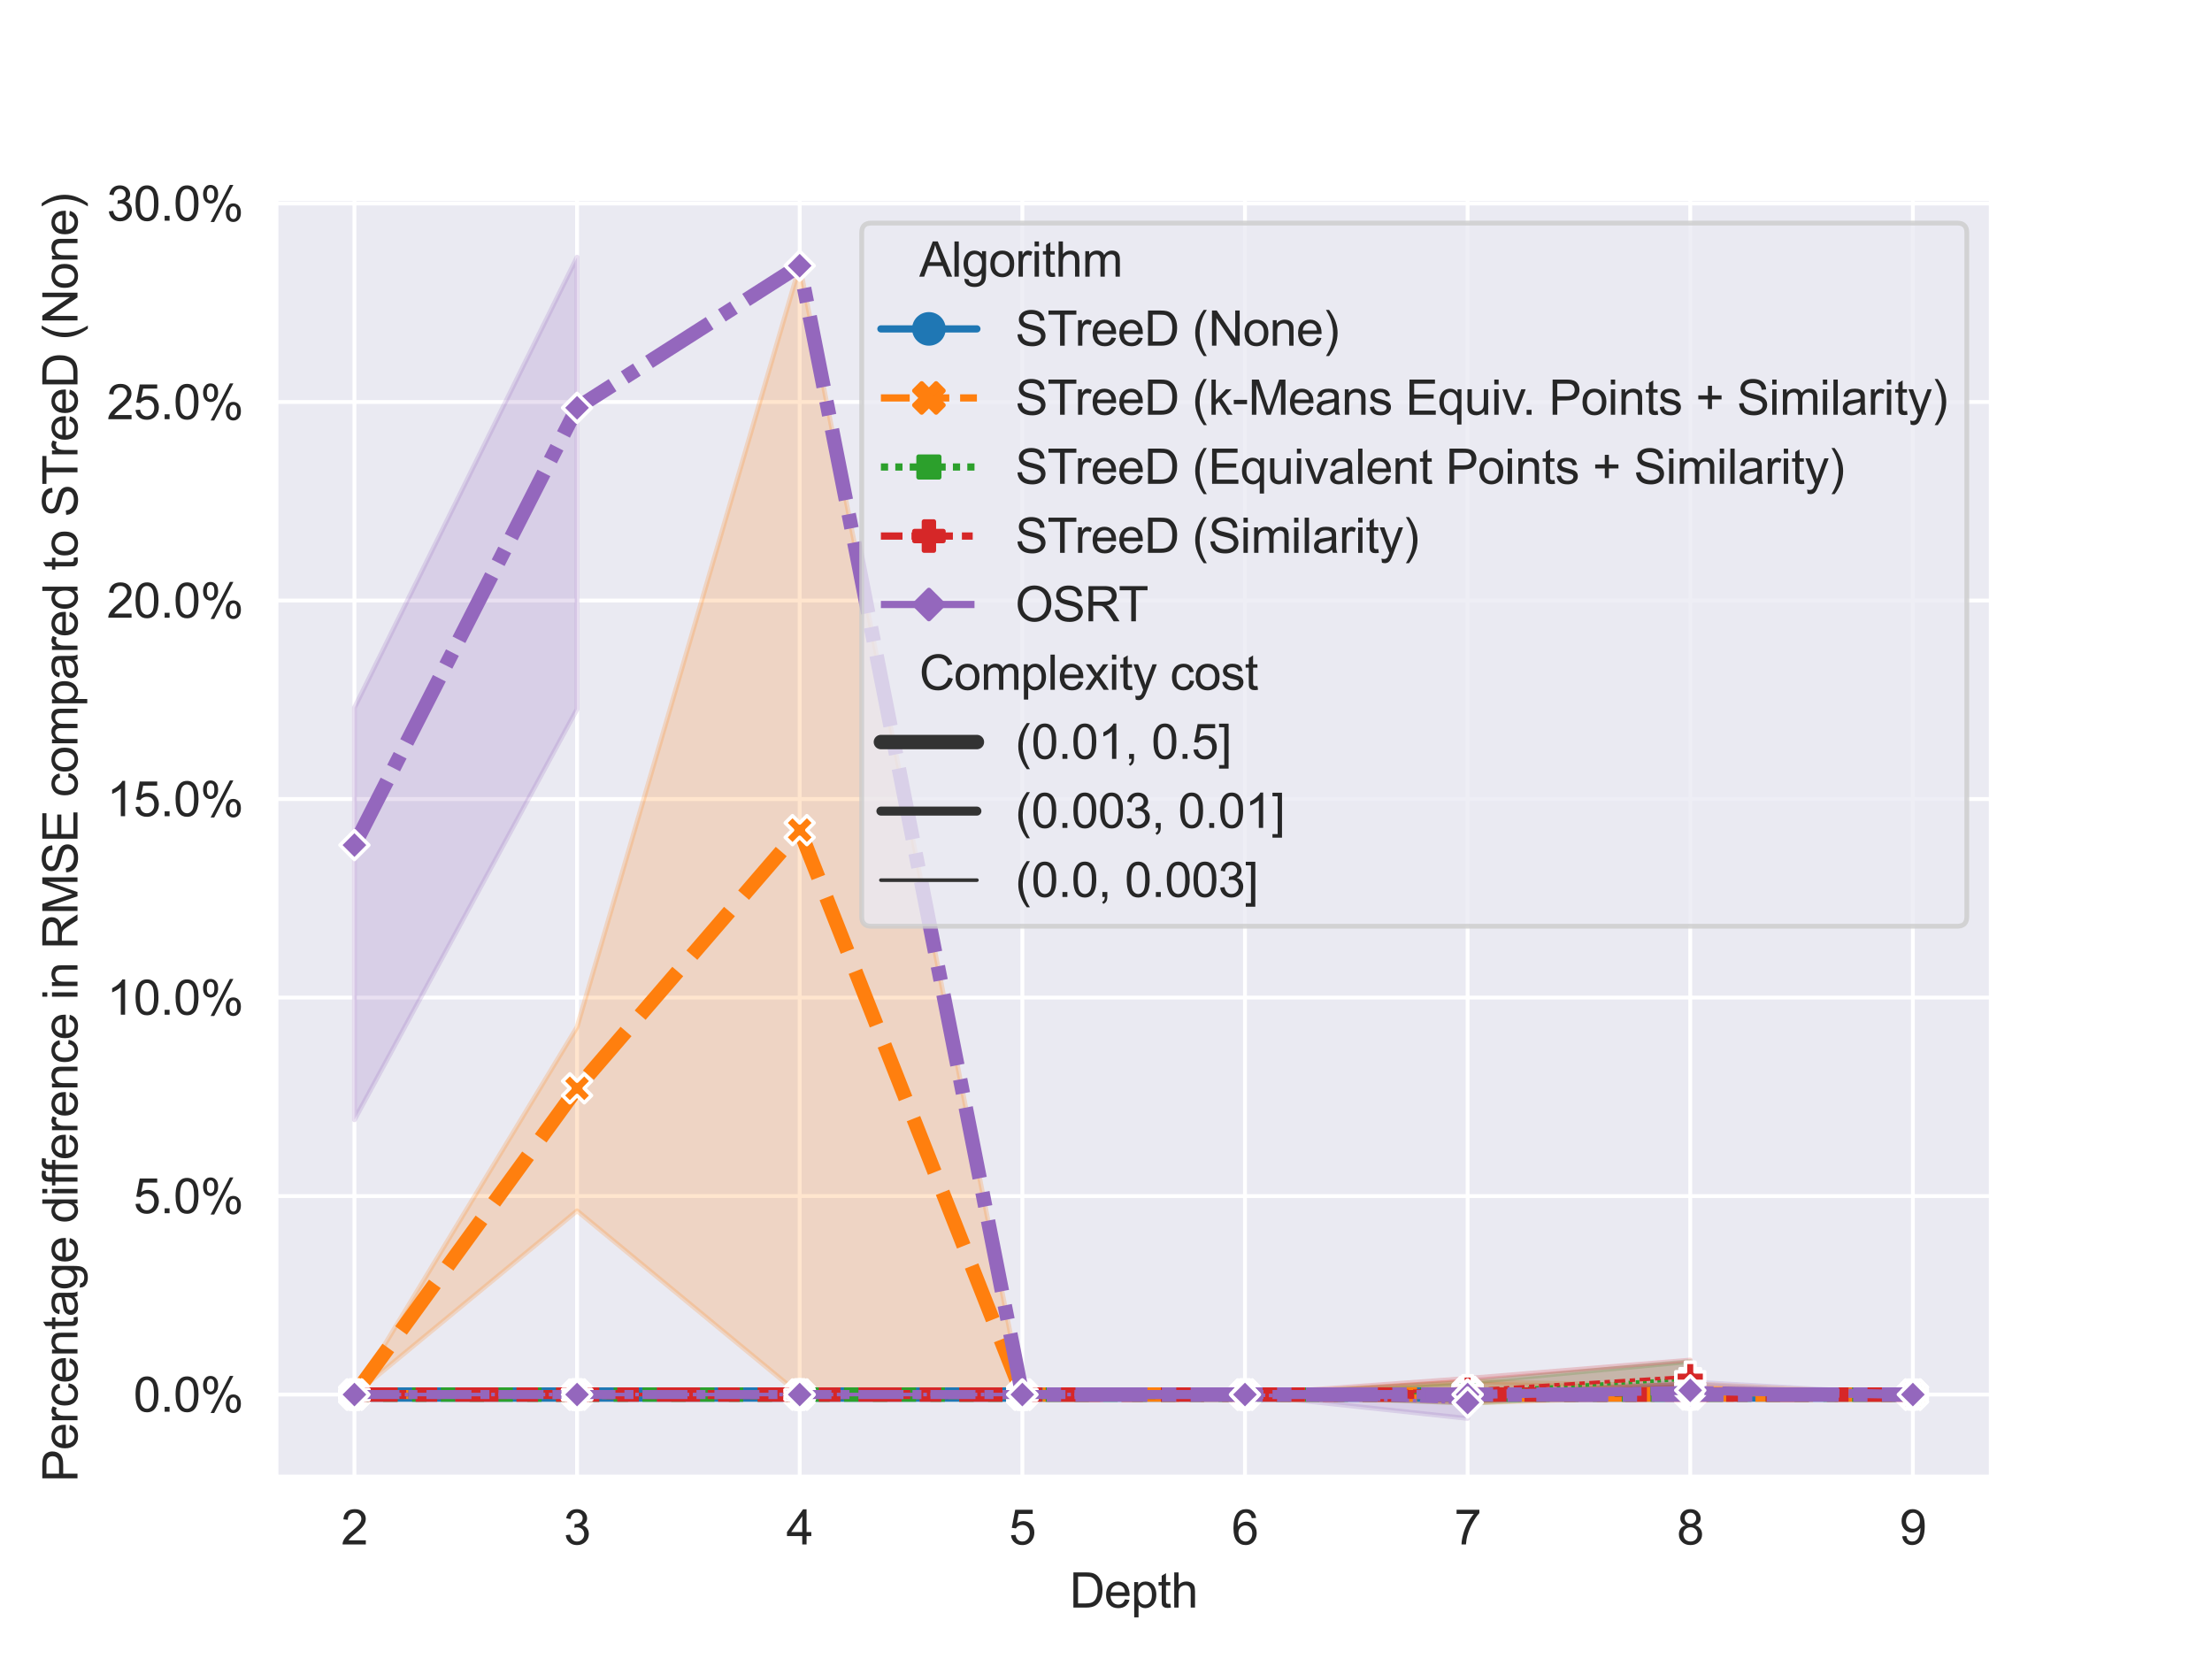 <?xml version="1.0" encoding="utf-8" standalone="no"?>
<!DOCTYPE svg PUBLIC "-//W3C//DTD SVG 1.1//EN"
  "http://www.w3.org/Graphics/SVG/1.1/DTD/svg11.dtd">
<svg xmlns:xlink="http://www.w3.org/1999/xlink" width="460.8pt" height="345.6pt" viewBox="0 0 460.8 345.6" xmlns="http://www.w3.org/2000/svg" version="1.1">
 <defs>
  <style type="text/css">*{stroke-linejoin: round; stroke-linecap: butt}</style>
 </defs>
 <g id="figure_1">
  <g id="patch_1">
   <path d="M 0 345.6 
L 460.8 345.6 
L 460.8 0 
L 0 0 
z
" style="fill: #ffffff"/>
  </g>
  <g id="axes_1">
   <g id="patch_2">
    <path d="M 57.6 307.584 
L 414.72 307.584 
L 414.72 41.472 
L 57.6 41.472 
z
" style="fill: #eaeaf2"/>
   </g>
   <g id="matplotlib.axis_1">
    <g id="xtick_1">
     <g id="line2d_1">
      <path d="M 73.833 307.584 
L 73.833 41.472 
" clip-path="url(#p1f3003c88d)" style="fill: none; stroke: #ffffff; stroke-width: 0.8; stroke-linecap: round"/>
     </g>
     <g id="text_1">
      <!-- 2 -->
      <g style="fill: #262626" transform="translate(71.052 321.742) scale(0.1 -0.1)">
       <defs>
        <path id="ArialMT-32" d="M 3222 541 
L 3222 0 
L 194 0 
Q 188 203 259 391 
Q 375 700 629 1000 
Q 884 1300 1366 1694 
Q 2113 2306 2375 2664 
Q 2638 3022 2638 3341 
Q 2638 3675 2398 3904 
Q 2159 4134 1775 4134 
Q 1369 4134 1125 3890 
Q 881 3647 878 3216 
L 300 3275 
Q 359 3922 746 4261 
Q 1134 4600 1788 4600 
Q 2447 4600 2831 4234 
Q 3216 3869 3216 3328 
Q 3216 3053 3103 2787 
Q 2991 2522 2730 2228 
Q 2469 1934 1863 1422 
Q 1356 997 1212 845 
Q 1069 694 975 541 
L 3222 541 
z
" transform="scale(0.016)"/>
       </defs>
       <use xlink:href="#ArialMT-32"/>
      </g>
     </g>
    </g>
    <g id="xtick_2">
     <g id="line2d_2">
      <path d="M 120.212 307.584 
L 120.212 41.472 
" clip-path="url(#p1f3003c88d)" style="fill: none; stroke: #ffffff; stroke-width: 0.8; stroke-linecap: round"/>
     </g>
     <g id="text_2">
      <!-- 3 -->
      <g style="fill: #262626" transform="translate(117.431 321.742) scale(0.1 -0.1)">
       <defs>
        <path id="ArialMT-33" d="M 269 1209 
L 831 1284 
Q 928 806 1161 595 
Q 1394 384 1728 384 
Q 2125 384 2398 659 
Q 2672 934 2672 1341 
Q 2672 1728 2419 1979 
Q 2166 2231 1775 2231 
Q 1616 2231 1378 2169 
L 1441 2663 
Q 1497 2656 1531 2656 
Q 1891 2656 2178 2843 
Q 2466 3031 2466 3422 
Q 2466 3731 2256 3934 
Q 2047 4138 1716 4138 
Q 1388 4138 1169 3931 
Q 950 3725 888 3313 
L 325 3413 
Q 428 3978 793 4289 
Q 1159 4600 1703 4600 
Q 2078 4600 2393 4439 
Q 2709 4278 2876 4000 
Q 3044 3722 3044 3409 
Q 3044 3113 2884 2869 
Q 2725 2625 2413 2481 
Q 2819 2388 3044 2092 
Q 3269 1797 3269 1353 
Q 3269 753 2831 336 
Q 2394 -81 1725 -81 
Q 1122 -81 723 278 
Q 325 638 269 1209 
z
" transform="scale(0.016)"/>
       </defs>
       <use xlink:href="#ArialMT-33"/>
      </g>
     </g>
    </g>
    <g id="xtick_3">
     <g id="line2d_3">
      <path d="M 166.591 307.584 
L 166.591 41.472 
" clip-path="url(#p1f3003c88d)" style="fill: none; stroke: #ffffff; stroke-width: 0.8; stroke-linecap: round"/>
     </g>
     <g id="text_3">
      <!-- 4 -->
      <g style="fill: #262626" transform="translate(163.811 321.742) scale(0.1 -0.1)">
       <defs>
        <path id="ArialMT-34" d="M 2069 0 
L 2069 1097 
L 81 1097 
L 81 1613 
L 2172 4581 
L 2631 4581 
L 2631 1613 
L 3250 1613 
L 3250 1097 
L 2631 1097 
L 2631 0 
L 2069 0 
z
M 2069 1613 
L 2069 3678 
L 634 1613 
L 2069 1613 
z
" transform="scale(0.016)"/>
       </defs>
       <use xlink:href="#ArialMT-34"/>
      </g>
     </g>
    </g>
    <g id="xtick_4">
     <g id="line2d_4">
      <path d="M 212.97 307.584 
L 212.97 41.472 
" clip-path="url(#p1f3003c88d)" style="fill: none; stroke: #ffffff; stroke-width: 0.8; stroke-linecap: round"/>
     </g>
     <g id="text_4">
      <!-- 5 -->
      <g style="fill: #262626" transform="translate(210.19 321.742) scale(0.1 -0.1)">
       <defs>
        <path id="ArialMT-35" d="M 266 1200 
L 856 1250 
Q 922 819 1161 601 
Q 1400 384 1738 384 
Q 2144 384 2425 690 
Q 2706 997 2706 1503 
Q 2706 1984 2436 2262 
Q 2166 2541 1728 2541 
Q 1456 2541 1237 2417 
Q 1019 2294 894 2097 
L 366 2166 
L 809 4519 
L 3088 4519 
L 3088 3981 
L 1259 3981 
L 1013 2750 
Q 1425 3038 1878 3038 
Q 2478 3038 2890 2622 
Q 3303 2206 3303 1553 
Q 3303 931 2941 478 
Q 2500 -78 1738 -78 
Q 1113 -78 717 272 
Q 322 622 266 1200 
z
" transform="scale(0.016)"/>
       </defs>
       <use xlink:href="#ArialMT-35"/>
      </g>
     </g>
    </g>
    <g id="xtick_5">
     <g id="line2d_5">
      <path d="M 259.35 307.584 
L 259.35 41.472 
" clip-path="url(#p1f3003c88d)" style="fill: none; stroke: #ffffff; stroke-width: 0.8; stroke-linecap: round"/>
     </g>
     <g id="text_5">
      <!-- 6 -->
      <g style="fill: #262626" transform="translate(256.569 321.742) scale(0.1 -0.1)">
       <defs>
        <path id="ArialMT-36" d="M 3184 3459 
L 2625 3416 
Q 2550 3747 2413 3897 
Q 2184 4138 1850 4138 
Q 1581 4138 1378 3988 
Q 1113 3794 959 3422 
Q 806 3050 800 2363 
Q 1003 2672 1297 2822 
Q 1591 2972 1913 2972 
Q 2475 2972 2870 2558 
Q 3266 2144 3266 1488 
Q 3266 1056 3080 686 
Q 2894 316 2569 119 
Q 2244 -78 1831 -78 
Q 1128 -78 684 439 
Q 241 956 241 2144 
Q 241 3472 731 4075 
Q 1159 4600 1884 4600 
Q 2425 4600 2770 4297 
Q 3116 3994 3184 3459 
z
M 888 1484 
Q 888 1194 1011 928 
Q 1134 663 1356 523 
Q 1578 384 1822 384 
Q 2178 384 2434 671 
Q 2691 959 2691 1453 
Q 2691 1928 2437 2201 
Q 2184 2475 1800 2475 
Q 1419 2475 1153 2201 
Q 888 1928 888 1484 
z
" transform="scale(0.016)"/>
       </defs>
       <use xlink:href="#ArialMT-36"/>
      </g>
     </g>
    </g>
    <g id="xtick_6">
     <g id="line2d_6">
      <path d="M 305.729 307.584 
L 305.729 41.472 
" clip-path="url(#p1f3003c88d)" style="fill: none; stroke: #ffffff; stroke-width: 0.8; stroke-linecap: round"/>
     </g>
     <g id="text_6">
      <!-- 7 -->
      <g style="fill: #262626" transform="translate(302.948 321.742) scale(0.1 -0.1)">
       <defs>
        <path id="ArialMT-37" d="M 303 3981 
L 303 4522 
L 3269 4522 
L 3269 4084 
Q 2831 3619 2401 2847 
Q 1972 2075 1738 1259 
Q 1569 684 1522 0 
L 944 0 
Q 953 541 1156 1306 
Q 1359 2072 1739 2783 
Q 2119 3494 2547 3981 
L 303 3981 
z
" transform="scale(0.016)"/>
       </defs>
       <use xlink:href="#ArialMT-37"/>
      </g>
     </g>
    </g>
    <g id="xtick_7">
     <g id="line2d_7">
      <path d="M 352.108 307.584 
L 352.108 41.472 
" clip-path="url(#p1f3003c88d)" style="fill: none; stroke: #ffffff; stroke-width: 0.8; stroke-linecap: round"/>
     </g>
     <g id="text_7">
      <!-- 8 -->
      <g style="fill: #262626" transform="translate(349.328 321.742) scale(0.1 -0.1)">
       <defs>
        <path id="ArialMT-38" d="M 1131 2484 
Q 781 2613 612 2850 
Q 444 3088 444 3419 
Q 444 3919 803 4259 
Q 1163 4600 1759 4600 
Q 2359 4600 2725 4251 
Q 3091 3903 3091 3403 
Q 3091 3084 2923 2848 
Q 2756 2613 2416 2484 
Q 2838 2347 3058 2040 
Q 3278 1734 3278 1309 
Q 3278 722 2862 322 
Q 2447 -78 1769 -78 
Q 1091 -78 675 323 
Q 259 725 259 1325 
Q 259 1772 486 2073 
Q 713 2375 1131 2484 
z
M 1019 3438 
Q 1019 3113 1228 2906 
Q 1438 2700 1772 2700 
Q 2097 2700 2305 2904 
Q 2513 3109 2513 3406 
Q 2513 3716 2298 3927 
Q 2084 4138 1766 4138 
Q 1444 4138 1231 3931 
Q 1019 3725 1019 3438 
z
M 838 1322 
Q 838 1081 952 856 
Q 1066 631 1291 507 
Q 1516 384 1775 384 
Q 2178 384 2440 643 
Q 2703 903 2703 1303 
Q 2703 1709 2433 1975 
Q 2163 2241 1756 2241 
Q 1359 2241 1098 1978 
Q 838 1716 838 1322 
z
" transform="scale(0.016)"/>
       </defs>
       <use xlink:href="#ArialMT-38"/>
      </g>
     </g>
    </g>
    <g id="xtick_8">
     <g id="line2d_8">
      <path d="M 398.487 307.584 
L 398.487 41.472 
" clip-path="url(#p1f3003c88d)" style="fill: none; stroke: #ffffff; stroke-width: 0.8; stroke-linecap: round"/>
     </g>
     <g id="text_8">
      <!-- 9 -->
      <g style="fill: #262626" transform="translate(395.707 321.742) scale(0.1 -0.1)">
       <defs>
        <path id="ArialMT-39" d="M 350 1059 
L 891 1109 
Q 959 728 1153 556 
Q 1347 384 1650 384 
Q 1909 384 2104 503 
Q 2300 622 2425 820 
Q 2550 1019 2634 1356 
Q 2719 1694 2719 2044 
Q 2719 2081 2716 2156 
Q 2547 1888 2255 1720 
Q 1963 1553 1622 1553 
Q 1053 1553 659 1965 
Q 266 2378 266 3053 
Q 266 3750 677 4175 
Q 1088 4600 1706 4600 
Q 2153 4600 2523 4359 
Q 2894 4119 3086 3673 
Q 3278 3228 3278 2384 
Q 3278 1506 3087 986 
Q 2897 466 2520 194 
Q 2144 -78 1638 -78 
Q 1100 -78 759 220 
Q 419 519 350 1059 
z
M 2653 3081 
Q 2653 3566 2395 3850 
Q 2138 4134 1775 4134 
Q 1400 4134 1122 3828 
Q 844 3522 844 3034 
Q 844 2597 1108 2323 
Q 1372 2050 1759 2050 
Q 2150 2050 2401 2323 
Q 2653 2597 2653 3081 
z
" transform="scale(0.016)"/>
       </defs>
       <use xlink:href="#ArialMT-39"/>
      </g>
     </g>
    </g>
    <g id="text_9">
     <!-- Depth -->
     <g style="fill: #262626" transform="translate(222.819 334.887) scale(0.1 -0.1)">
      <defs>
       <path id="ArialMT-44" d="M 494 0 
L 494 4581 
L 2072 4581 
Q 2606 4581 2888 4516 
Q 3281 4425 3559 4188 
Q 3922 3881 4101 3404 
Q 4281 2928 4281 2316 
Q 4281 1794 4159 1391 
Q 4038 988 3847 723 
Q 3656 459 3429 307 
Q 3203 156 2883 78 
Q 2563 0 2147 0 
L 494 0 
z
M 1100 541 
L 2078 541 
Q 2531 541 2789 625 
Q 3047 709 3200 863 
Q 3416 1078 3536 1442 
Q 3656 1806 3656 2325 
Q 3656 3044 3420 3430 
Q 3184 3816 2847 3947 
Q 2603 4041 2063 4041 
L 1100 4041 
L 1100 541 
z
" transform="scale(0.016)"/>
       <path id="ArialMT-65" d="M 2694 1069 
L 3275 997 
Q 3138 488 2766 206 
Q 2394 -75 1816 -75 
Q 1088 -75 661 373 
Q 234 822 234 1631 
Q 234 2469 665 2931 
Q 1097 3394 1784 3394 
Q 2450 3394 2872 2941 
Q 3294 2488 3294 1666 
Q 3294 1616 3291 1516 
L 816 1516 
Q 847 969 1125 678 
Q 1403 388 1819 388 
Q 2128 388 2347 550 
Q 2566 713 2694 1069 
z
M 847 1978 
L 2700 1978 
Q 2663 2397 2488 2606 
Q 2219 2931 1791 2931 
Q 1403 2931 1139 2672 
Q 875 2413 847 1978 
z
" transform="scale(0.016)"/>
       <path id="ArialMT-70" d="M 422 -1272 
L 422 3319 
L 934 3319 
L 934 2888 
Q 1116 3141 1344 3267 
Q 1572 3394 1897 3394 
Q 2322 3394 2647 3175 
Q 2972 2956 3137 2557 
Q 3303 2159 3303 1684 
Q 3303 1175 3120 767 
Q 2938 359 2589 142 
Q 2241 -75 1856 -75 
Q 1575 -75 1351 44 
Q 1128 163 984 344 
L 984 -1272 
L 422 -1272 
z
M 931 1641 
Q 931 1000 1190 694 
Q 1450 388 1819 388 
Q 2194 388 2461 705 
Q 2728 1022 2728 1688 
Q 2728 2322 2467 2637 
Q 2206 2953 1844 2953 
Q 1484 2953 1207 2617 
Q 931 2281 931 1641 
z
" transform="scale(0.016)"/>
       <path id="ArialMT-74" d="M 1650 503 
L 1731 6 
Q 1494 -44 1306 -44 
Q 1000 -44 831 53 
Q 663 150 594 308 
Q 525 466 525 972 
L 525 2881 
L 113 2881 
L 113 3319 
L 525 3319 
L 525 4141 
L 1084 4478 
L 1084 3319 
L 1650 3319 
L 1650 2881 
L 1084 2881 
L 1084 941 
Q 1084 700 1114 631 
Q 1144 563 1211 522 
Q 1278 481 1403 481 
Q 1497 481 1650 503 
z
" transform="scale(0.016)"/>
       <path id="ArialMT-68" d="M 422 0 
L 422 4581 
L 984 4581 
L 984 2938 
Q 1378 3394 1978 3394 
Q 2347 3394 2619 3248 
Q 2891 3103 3008 2847 
Q 3125 2591 3125 2103 
L 3125 0 
L 2563 0 
L 2563 2103 
Q 2563 2525 2380 2717 
Q 2197 2909 1863 2909 
Q 1613 2909 1392 2779 
Q 1172 2650 1078 2428 
Q 984 2206 984 1816 
L 984 0 
L 422 0 
z
" transform="scale(0.016)"/>
      </defs>
      <use xlink:href="#ArialMT-44"/>
      <use xlink:href="#ArialMT-65" x="72.217"/>
      <use xlink:href="#ArialMT-70" x="127.832"/>
      <use xlink:href="#ArialMT-74" x="183.447"/>
      <use xlink:href="#ArialMT-68" x="211.23"/>
     </g>
    </g>
   </g>
   <g id="matplotlib.axis_2">
    <g id="ytick_1">
     <g id="line2d_9">
      <path d="M 57.6 290.509 
L 414.72 290.509 
" clip-path="url(#p1f3003c88d)" style="fill: none; stroke: #ffffff; stroke-width: 0.8; stroke-linecap: round"/>
     </g>
     <g id="text_10">
      <!-- 0.0% -->
      <g style="fill: #262626" transform="translate(27.808 294.087) scale(0.1 -0.1)">
       <defs>
        <path id="ArialMT-30" d="M 266 2259 
Q 266 3072 433 3567 
Q 600 4063 929 4331 
Q 1259 4600 1759 4600 
Q 2128 4600 2406 4451 
Q 2684 4303 2865 4023 
Q 3047 3744 3150 3342 
Q 3253 2941 3253 2259 
Q 3253 1453 3087 958 
Q 2922 463 2592 192 
Q 2263 -78 1759 -78 
Q 1097 -78 719 397 
Q 266 969 266 2259 
z
M 844 2259 
Q 844 1131 1108 757 
Q 1372 384 1759 384 
Q 2147 384 2411 759 
Q 2675 1134 2675 2259 
Q 2675 3391 2411 3762 
Q 2147 4134 1753 4134 
Q 1366 4134 1134 3806 
Q 844 3388 844 2259 
z
" transform="scale(0.016)"/>
        <path id="ArialMT-2e" d="M 581 0 
L 581 641 
L 1222 641 
L 1222 0 
L 581 0 
z
" transform="scale(0.016)"/>
        <path id="ArialMT-25" d="M 372 3481 
Q 372 3972 619 4315 
Q 866 4659 1334 4659 
Q 1766 4659 2048 4351 
Q 2331 4044 2331 3447 
Q 2331 2866 2045 2552 
Q 1759 2238 1341 2238 
Q 925 2238 648 2547 
Q 372 2856 372 3481 
z
M 1350 4272 
Q 1141 4272 1002 4090 
Q 863 3909 863 3425 
Q 863 2984 1003 2804 
Q 1144 2625 1350 2625 
Q 1563 2625 1702 2806 
Q 1841 2988 1841 3469 
Q 1841 3913 1700 4092 
Q 1559 4272 1350 4272 
z
M 1353 -169 
L 3859 4659 
L 4316 4659 
L 1819 -169 
L 1353 -169 
z
M 3334 1075 
Q 3334 1569 3581 1911 
Q 3828 2253 4300 2253 
Q 4731 2253 5014 1945 
Q 5297 1638 5297 1041 
Q 5297 459 5011 145 
Q 4725 -169 4303 -169 
Q 3888 -169 3611 142 
Q 3334 453 3334 1075 
z
M 4316 1866 
Q 4103 1866 3964 1684 
Q 3825 1503 3825 1019 
Q 3825 581 3965 400 
Q 4106 219 4313 219 
Q 4528 219 4667 400 
Q 4806 581 4806 1063 
Q 4806 1506 4665 1686 
Q 4525 1866 4316 1866 
z
" transform="scale(0.016)"/>
       </defs>
       <use xlink:href="#ArialMT-30"/>
       <use xlink:href="#ArialMT-2e" x="55.615"/>
       <use xlink:href="#ArialMT-30" x="83.398"/>
       <use xlink:href="#ArialMT-25" x="139.014"/>
      </g>
     </g>
    </g>
    <g id="ytick_2">
     <g id="line2d_10">
      <path d="M 57.6 249.157 
L 414.72 249.157 
" clip-path="url(#p1f3003c88d)" style="fill: none; stroke: #ffffff; stroke-width: 0.8; stroke-linecap: round"/>
     </g>
     <g id="text_11">
      <!-- 5.0% -->
      <g style="fill: #262626" transform="translate(27.808 252.736) scale(0.1 -0.1)">
       <use xlink:href="#ArialMT-35"/>
       <use xlink:href="#ArialMT-2e" x="55.615"/>
       <use xlink:href="#ArialMT-30" x="83.398"/>
       <use xlink:href="#ArialMT-25" x="139.014"/>
      </g>
     </g>
    </g>
    <g id="ytick_3">
     <g id="line2d_11">
      <path d="M 57.6 207.805 
L 414.72 207.805 
" clip-path="url(#p1f3003c88d)" style="fill: none; stroke: #ffffff; stroke-width: 0.8; stroke-linecap: round"/>
     </g>
     <g id="text_12">
      <!-- 10.0% -->
      <g style="fill: #262626" transform="translate(22.247 211.384) scale(0.1 -0.1)">
       <defs>
        <path id="ArialMT-31" d="M 2384 0 
L 1822 0 
L 1822 3584 
Q 1619 3391 1289 3197 
Q 959 3003 697 2906 
L 697 3450 
Q 1169 3672 1522 3987 
Q 1875 4303 2022 4600 
L 2384 4600 
L 2384 0 
z
" transform="scale(0.016)"/>
       </defs>
       <use xlink:href="#ArialMT-31"/>
       <use xlink:href="#ArialMT-30" x="55.615"/>
       <use xlink:href="#ArialMT-2e" x="111.23"/>
       <use xlink:href="#ArialMT-30" x="139.014"/>
       <use xlink:href="#ArialMT-25" x="194.629"/>
      </g>
     </g>
    </g>
    <g id="ytick_4">
     <g id="line2d_12">
      <path d="M 57.6 166.453 
L 414.72 166.453 
" clip-path="url(#p1f3003c88d)" style="fill: none; stroke: #ffffff; stroke-width: 0.8; stroke-linecap: round"/>
     </g>
     <g id="text_13">
      <!-- 15.0% -->
      <g style="fill: #262626" transform="translate(22.247 170.032) scale(0.1 -0.1)">
       <use xlink:href="#ArialMT-31"/>
       <use xlink:href="#ArialMT-35" x="55.615"/>
       <use xlink:href="#ArialMT-2e" x="111.23"/>
       <use xlink:href="#ArialMT-30" x="139.014"/>
       <use xlink:href="#ArialMT-25" x="194.629"/>
      </g>
     </g>
    </g>
    <g id="ytick_5">
     <g id="line2d_13">
      <path d="M 57.6 125.101 
L 414.72 125.101 
" clip-path="url(#p1f3003c88d)" style="fill: none; stroke: #ffffff; stroke-width: 0.8; stroke-linecap: round"/>
     </g>
     <g id="text_14">
      <!-- 20.0% -->
      <g style="fill: #262626" transform="translate(22.247 128.68) scale(0.1 -0.1)">
       <use xlink:href="#ArialMT-32"/>
       <use xlink:href="#ArialMT-30" x="55.615"/>
       <use xlink:href="#ArialMT-2e" x="111.23"/>
       <use xlink:href="#ArialMT-30" x="139.014"/>
       <use xlink:href="#ArialMT-25" x="194.629"/>
      </g>
     </g>
    </g>
    <g id="ytick_6">
     <g id="line2d_14">
      <path d="M 57.6 83.749 
L 414.72 83.749 
" clip-path="url(#p1f3003c88d)" style="fill: none; stroke: #ffffff; stroke-width: 0.8; stroke-linecap: round"/>
     </g>
     <g id="text_15">
      <!-- 25.0% -->
      <g style="fill: #262626" transform="translate(22.247 87.328) scale(0.1 -0.1)">
       <use xlink:href="#ArialMT-32"/>
       <use xlink:href="#ArialMT-35" x="55.615"/>
       <use xlink:href="#ArialMT-2e" x="111.23"/>
       <use xlink:href="#ArialMT-30" x="139.014"/>
       <use xlink:href="#ArialMT-25" x="194.629"/>
      </g>
     </g>
    </g>
    <g id="ytick_7">
     <g id="line2d_15">
      <path d="M 57.6 42.397 
L 414.72 42.397 
" clip-path="url(#p1f3003c88d)" style="fill: none; stroke: #ffffff; stroke-width: 0.8; stroke-linecap: round"/>
     </g>
     <g id="text_16">
      <!-- 30.0% -->
      <g style="fill: #262626" transform="translate(22.247 45.976) scale(0.1 -0.1)">
       <use xlink:href="#ArialMT-33"/>
       <use xlink:href="#ArialMT-30" x="55.615"/>
       <use xlink:href="#ArialMT-2e" x="111.23"/>
       <use xlink:href="#ArialMT-30" x="139.014"/>
       <use xlink:href="#ArialMT-25" x="194.629"/>
      </g>
     </g>
    </g>
    <g id="text_17">
     <!-- Percentage difference in RMSE compared to STreeD (None) -->
     <g style="fill: #262626" transform="translate(16.142 308.751) rotate(-90) scale(0.1 -0.1)">
      <defs>
       <path id="ArialMT-50" d="M 494 0 
L 494 4581 
L 2222 4581 
Q 2678 4581 2919 4538 
Q 3256 4481 3484 4323 
Q 3713 4166 3852 3881 
Q 3991 3597 3991 3256 
Q 3991 2672 3619 2267 
Q 3247 1863 2275 1863 
L 1100 1863 
L 1100 0 
L 494 0 
z
M 1100 2403 
L 2284 2403 
Q 2872 2403 3119 2622 
Q 3366 2841 3366 3238 
Q 3366 3525 3220 3729 
Q 3075 3934 2838 4000 
Q 2684 4041 2272 4041 
L 1100 4041 
L 1100 2403 
z
" transform="scale(0.016)"/>
       <path id="ArialMT-72" d="M 416 0 
L 416 3319 
L 922 3319 
L 922 2816 
Q 1116 3169 1280 3281 
Q 1444 3394 1641 3394 
Q 1925 3394 2219 3213 
L 2025 2691 
Q 1819 2813 1613 2813 
Q 1428 2813 1281 2702 
Q 1134 2591 1072 2394 
Q 978 2094 978 1738 
L 978 0 
L 416 0 
z
" transform="scale(0.016)"/>
       <path id="ArialMT-63" d="M 2588 1216 
L 3141 1144 
Q 3050 572 2676 248 
Q 2303 -75 1759 -75 
Q 1078 -75 664 370 
Q 250 816 250 1647 
Q 250 2184 428 2587 
Q 606 2991 970 3192 
Q 1334 3394 1763 3394 
Q 2303 3394 2647 3120 
Q 2991 2847 3088 2344 
L 2541 2259 
Q 2463 2594 2264 2762 
Q 2066 2931 1784 2931 
Q 1359 2931 1093 2626 
Q 828 2322 828 1663 
Q 828 994 1084 691 
Q 1341 388 1753 388 
Q 2084 388 2306 591 
Q 2528 794 2588 1216 
z
" transform="scale(0.016)"/>
       <path id="ArialMT-6e" d="M 422 0 
L 422 3319 
L 928 3319 
L 928 2847 
Q 1294 3394 1984 3394 
Q 2284 3394 2536 3286 
Q 2788 3178 2913 3003 
Q 3038 2828 3088 2588 
Q 3119 2431 3119 2041 
L 3119 0 
L 2556 0 
L 2556 2019 
Q 2556 2363 2490 2533 
Q 2425 2703 2258 2804 
Q 2091 2906 1866 2906 
Q 1506 2906 1245 2678 
Q 984 2450 984 1813 
L 984 0 
L 422 0 
z
" transform="scale(0.016)"/>
       <path id="ArialMT-61" d="M 2588 409 
Q 2275 144 1986 34 
Q 1697 -75 1366 -75 
Q 819 -75 525 192 
Q 231 459 231 875 
Q 231 1119 342 1320 
Q 453 1522 633 1644 
Q 813 1766 1038 1828 
Q 1203 1872 1538 1913 
Q 2219 1994 2541 2106 
Q 2544 2222 2544 2253 
Q 2544 2597 2384 2738 
Q 2169 2928 1744 2928 
Q 1347 2928 1158 2789 
Q 969 2650 878 2297 
L 328 2372 
Q 403 2725 575 2942 
Q 747 3159 1072 3276 
Q 1397 3394 1825 3394 
Q 2250 3394 2515 3294 
Q 2781 3194 2906 3042 
Q 3031 2891 3081 2659 
Q 3109 2516 3109 2141 
L 3109 1391 
Q 3109 606 3145 398 
Q 3181 191 3288 0 
L 2700 0 
Q 2613 175 2588 409 
z
M 2541 1666 
Q 2234 1541 1622 1453 
Q 1275 1403 1131 1340 
Q 988 1278 909 1158 
Q 831 1038 831 891 
Q 831 666 1001 516 
Q 1172 366 1500 366 
Q 1825 366 2078 508 
Q 2331 650 2450 897 
Q 2541 1088 2541 1459 
L 2541 1666 
z
" transform="scale(0.016)"/>
       <path id="ArialMT-67" d="M 319 -275 
L 866 -356 
Q 900 -609 1056 -725 
Q 1266 -881 1628 -881 
Q 2019 -881 2231 -725 
Q 2444 -569 2519 -288 
Q 2563 -116 2559 434 
Q 2191 0 1641 0 
Q 956 0 581 494 
Q 206 988 206 1678 
Q 206 2153 378 2554 
Q 550 2956 876 3175 
Q 1203 3394 1644 3394 
Q 2231 3394 2613 2919 
L 2613 3319 
L 3131 3319 
L 3131 450 
Q 3131 -325 2973 -648 
Q 2816 -972 2473 -1159 
Q 2131 -1347 1631 -1347 
Q 1038 -1347 672 -1080 
Q 306 -813 319 -275 
z
M 784 1719 
Q 784 1066 1043 766 
Q 1303 466 1694 466 
Q 2081 466 2343 764 
Q 2606 1063 2606 1700 
Q 2606 2309 2336 2618 
Q 2066 2928 1684 2928 
Q 1309 2928 1046 2623 
Q 784 2319 784 1719 
z
" transform="scale(0.016)"/>
       <path id="ArialMT-20" transform="scale(0.016)"/>
       <path id="ArialMT-64" d="M 2575 0 
L 2575 419 
Q 2259 -75 1647 -75 
Q 1250 -75 917 144 
Q 584 363 401 755 
Q 219 1147 219 1656 
Q 219 2153 384 2558 
Q 550 2963 881 3178 
Q 1213 3394 1622 3394 
Q 1922 3394 2156 3267 
Q 2391 3141 2538 2938 
L 2538 4581 
L 3097 4581 
L 3097 0 
L 2575 0 
z
M 797 1656 
Q 797 1019 1065 703 
Q 1334 388 1700 388 
Q 2069 388 2326 689 
Q 2584 991 2584 1609 
Q 2584 2291 2321 2609 
Q 2059 2928 1675 2928 
Q 1300 2928 1048 2622 
Q 797 2316 797 1656 
z
" transform="scale(0.016)"/>
       <path id="ArialMT-69" d="M 425 3934 
L 425 4581 
L 988 4581 
L 988 3934 
L 425 3934 
z
M 425 0 
L 425 3319 
L 988 3319 
L 988 0 
L 425 0 
z
" transform="scale(0.016)"/>
       <path id="ArialMT-66" d="M 556 0 
L 556 2881 
L 59 2881 
L 59 3319 
L 556 3319 
L 556 3672 
Q 556 4006 616 4169 
Q 697 4388 901 4523 
Q 1106 4659 1475 4659 
Q 1713 4659 2000 4603 
L 1916 4113 
Q 1741 4144 1584 4144 
Q 1328 4144 1222 4034 
Q 1116 3925 1116 3625 
L 1116 3319 
L 1763 3319 
L 1763 2881 
L 1116 2881 
L 1116 0 
L 556 0 
z
" transform="scale(0.016)"/>
       <path id="ArialMT-52" d="M 503 0 
L 503 4581 
L 2534 4581 
Q 3147 4581 3465 4457 
Q 3784 4334 3975 4021 
Q 4166 3709 4166 3331 
Q 4166 2844 3850 2509 
Q 3534 2175 2875 2084 
Q 3116 1969 3241 1856 
Q 3506 1613 3744 1247 
L 4541 0 
L 3778 0 
L 3172 953 
Q 2906 1366 2734 1584 
Q 2563 1803 2427 1890 
Q 2291 1978 2150 2013 
Q 2047 2034 1813 2034 
L 1109 2034 
L 1109 0 
L 503 0 
z
M 1109 2559 
L 2413 2559 
Q 2828 2559 3062 2645 
Q 3297 2731 3419 2920 
Q 3541 3109 3541 3331 
Q 3541 3656 3305 3865 
Q 3069 4075 2559 4075 
L 1109 4075 
L 1109 2559 
z
" transform="scale(0.016)"/>
       <path id="ArialMT-4d" d="M 475 0 
L 475 4581 
L 1388 4581 
L 2472 1338 
Q 2622 884 2691 659 
Q 2769 909 2934 1394 
L 4031 4581 
L 4847 4581 
L 4847 0 
L 4263 0 
L 4263 3834 
L 2931 0 
L 2384 0 
L 1059 3900 
L 1059 0 
L 475 0 
z
" transform="scale(0.016)"/>
       <path id="ArialMT-53" d="M 288 1472 
L 859 1522 
Q 900 1178 1048 958 
Q 1197 738 1509 602 
Q 1822 466 2213 466 
Q 2559 466 2825 569 
Q 3091 672 3220 851 
Q 3350 1031 3350 1244 
Q 3350 1459 3225 1620 
Q 3100 1781 2813 1891 
Q 2628 1963 1997 2114 
Q 1366 2266 1113 2400 
Q 784 2572 623 2826 
Q 463 3081 463 3397 
Q 463 3744 659 4045 
Q 856 4347 1234 4503 
Q 1613 4659 2075 4659 
Q 2584 4659 2973 4495 
Q 3363 4331 3572 4012 
Q 3781 3694 3797 3291 
L 3216 3247 
Q 3169 3681 2898 3903 
Q 2628 4125 2100 4125 
Q 1550 4125 1298 3923 
Q 1047 3722 1047 3438 
Q 1047 3191 1225 3031 
Q 1400 2872 2139 2705 
Q 2878 2538 3153 2413 
Q 3553 2228 3743 1945 
Q 3934 1663 3934 1294 
Q 3934 928 3725 604 
Q 3516 281 3123 101 
Q 2731 -78 2241 -78 
Q 1619 -78 1198 103 
Q 778 284 539 648 
Q 300 1013 288 1472 
z
" transform="scale(0.016)"/>
       <path id="ArialMT-45" d="M 506 0 
L 506 4581 
L 3819 4581 
L 3819 4041 
L 1113 4041 
L 1113 2638 
L 3647 2638 
L 3647 2100 
L 1113 2100 
L 1113 541 
L 3925 541 
L 3925 0 
L 506 0 
z
" transform="scale(0.016)"/>
       <path id="ArialMT-6f" d="M 213 1659 
Q 213 2581 725 3025 
Q 1153 3394 1769 3394 
Q 2453 3394 2887 2945 
Q 3322 2497 3322 1706 
Q 3322 1066 3130 698 
Q 2938 331 2570 128 
Q 2203 -75 1769 -75 
Q 1072 -75 642 372 
Q 213 819 213 1659 
z
M 791 1659 
Q 791 1022 1069 705 
Q 1347 388 1769 388 
Q 2188 388 2466 706 
Q 2744 1025 2744 1678 
Q 2744 2294 2464 2611 
Q 2184 2928 1769 2928 
Q 1347 2928 1069 2612 
Q 791 2297 791 1659 
z
" transform="scale(0.016)"/>
       <path id="ArialMT-6d" d="M 422 0 
L 422 3319 
L 925 3319 
L 925 2853 
Q 1081 3097 1340 3245 
Q 1600 3394 1931 3394 
Q 2300 3394 2536 3241 
Q 2772 3088 2869 2813 
Q 3263 3394 3894 3394 
Q 4388 3394 4653 3120 
Q 4919 2847 4919 2278 
L 4919 0 
L 4359 0 
L 4359 2091 
Q 4359 2428 4304 2576 
Q 4250 2725 4106 2815 
Q 3963 2906 3769 2906 
Q 3419 2906 3187 2673 
Q 2956 2441 2956 1928 
L 2956 0 
L 2394 0 
L 2394 2156 
Q 2394 2531 2256 2718 
Q 2119 2906 1806 2906 
Q 1569 2906 1367 2781 
Q 1166 2656 1075 2415 
Q 984 2175 984 1722 
L 984 0 
L 422 0 
z
" transform="scale(0.016)"/>
       <path id="ArialMT-54" d="M 1659 0 
L 1659 4041 
L 150 4041 
L 150 4581 
L 3781 4581 
L 3781 4041 
L 2266 4041 
L 2266 0 
L 1659 0 
z
" transform="scale(0.016)"/>
       <path id="ArialMT-28" d="M 1497 -1347 
Q 1031 -759 709 28 
Q 388 816 388 1659 
Q 388 2403 628 3084 
Q 909 3875 1497 4659 
L 1900 4659 
Q 1522 4009 1400 3731 
Q 1209 3300 1100 2831 
Q 966 2247 966 1656 
Q 966 153 1900 -1347 
L 1497 -1347 
z
" transform="scale(0.016)"/>
       <path id="ArialMT-4e" d="M 488 0 
L 488 4581 
L 1109 4581 
L 3516 984 
L 3516 4581 
L 4097 4581 
L 4097 0 
L 3475 0 
L 1069 3600 
L 1069 0 
L 488 0 
z
" transform="scale(0.016)"/>
       <path id="ArialMT-29" d="M 791 -1347 
L 388 -1347 
Q 1322 153 1322 1656 
Q 1322 2244 1188 2822 
Q 1081 3291 891 3722 
Q 769 4003 388 4659 
L 791 4659 
Q 1378 3875 1659 3084 
Q 1900 2403 1900 1659 
Q 1900 816 1576 28 
Q 1253 -759 791 -1347 
z
" transform="scale(0.016)"/>
      </defs>
      <use xlink:href="#ArialMT-50"/>
      <use xlink:href="#ArialMT-65" x="66.699"/>
      <use xlink:href="#ArialMT-72" x="122.314"/>
      <use xlink:href="#ArialMT-63" x="155.615"/>
      <use xlink:href="#ArialMT-65" x="205.615"/>
      <use xlink:href="#ArialMT-6e" x="261.23"/>
      <use xlink:href="#ArialMT-74" x="316.846"/>
      <use xlink:href="#ArialMT-61" x="344.629"/>
      <use xlink:href="#ArialMT-67" x="400.244"/>
      <use xlink:href="#ArialMT-65" x="455.859"/>
      <use xlink:href="#ArialMT-20" x="511.475"/>
      <use xlink:href="#ArialMT-64" x="539.258"/>
      <use xlink:href="#ArialMT-69" x="594.873"/>
      <use xlink:href="#ArialMT-66" x="617.09"/>
      <use xlink:href="#ArialMT-66" x="643.123"/>
      <use xlink:href="#ArialMT-65" x="670.906"/>
      <use xlink:href="#ArialMT-72" x="726.521"/>
      <use xlink:href="#ArialMT-65" x="759.822"/>
      <use xlink:href="#ArialMT-6e" x="815.438"/>
      <use xlink:href="#ArialMT-63" x="871.053"/>
      <use xlink:href="#ArialMT-65" x="921.053"/>
      <use xlink:href="#ArialMT-20" x="976.668"/>
      <use xlink:href="#ArialMT-69" x="1004.451"/>
      <use xlink:href="#ArialMT-6e" x="1026.668"/>
      <use xlink:href="#ArialMT-20" x="1082.283"/>
      <use xlink:href="#ArialMT-52" x="1110.066"/>
      <use xlink:href="#ArialMT-4d" x="1182.283"/>
      <use xlink:href="#ArialMT-53" x="1265.584"/>
      <use xlink:href="#ArialMT-45" x="1332.283"/>
      <use xlink:href="#ArialMT-20" x="1398.982"/>
      <use xlink:href="#ArialMT-63" x="1426.766"/>
      <use xlink:href="#ArialMT-6f" x="1476.766"/>
      <use xlink:href="#ArialMT-6d" x="1532.381"/>
      <use xlink:href="#ArialMT-70" x="1615.682"/>
      <use xlink:href="#ArialMT-61" x="1671.297"/>
      <use xlink:href="#ArialMT-72" x="1726.912"/>
      <use xlink:href="#ArialMT-65" x="1760.213"/>
      <use xlink:href="#ArialMT-64" x="1815.828"/>
      <use xlink:href="#ArialMT-20" x="1871.443"/>
      <use xlink:href="#ArialMT-74" x="1899.227"/>
      <use xlink:href="#ArialMT-6f" x="1927.01"/>
      <use xlink:href="#ArialMT-20" x="1982.625"/>
      <use xlink:href="#ArialMT-53" x="2010.408"/>
      <use xlink:href="#ArialMT-54" x="2077.107"/>
      <use xlink:href="#ArialMT-72" x="2134.441"/>
      <use xlink:href="#ArialMT-65" x="2167.742"/>
      <use xlink:href="#ArialMT-65" x="2223.357"/>
      <use xlink:href="#ArialMT-44" x="2278.973"/>
      <use xlink:href="#ArialMT-20" x="2351.189"/>
      <use xlink:href="#ArialMT-28" x="2378.973"/>
      <use xlink:href="#ArialMT-4e" x="2412.273"/>
      <use xlink:href="#ArialMT-6f" x="2484.49"/>
      <use xlink:href="#ArialMT-6e" x="2540.105"/>
      <use xlink:href="#ArialMT-65" x="2595.721"/>
      <use xlink:href="#ArialMT-29" x="2651.336"/>
     </g>
    </g>
   </g>
   <g id="PolyCollection_1">
    <defs>
     <path id="m81c59e7585" d="M 73.833 -55.091 
L 73.833 -55.091 
L 120.212 -55.091 
L 166.591 -55.091 
L 212.97 -55.091 
L 259.35 -55.091 
L 305.729 -55.091 
L 352.108 -55.091 
L 398.487 -55.091 
L 398.487 -55.091 
L 398.487 -55.091 
L 352.108 -55.091 
L 305.729 -55.091 
L 259.35 -55.091 
L 212.97 -55.091 
L 166.591 -55.091 
L 120.212 -55.091 
L 73.833 -55.091 
z
" style="stroke: #1f77b4; stroke-opacity: 0.2"/>
    </defs>
    <g clip-path="url(#p1f3003c88d)">
     <use xlink:href="#m81c59e7585" x="0" y="345.6" style="fill: #1f77b4; fill-opacity: 0.2; stroke: #1f77b4; stroke-opacity: 0.2"/>
    </g>
   </g>
   <g id="PolyCollection_2">
    <g clip-path="url(#p1f3003c88d)">
     <use xlink:href="#m81c59e7585" x="0" y="345.6" style="fill: #1f77b4; fill-opacity: 0.2; stroke: #1f77b4; stroke-opacity: 0.2"/>
    </g>
   </g>
   <g id="PolyCollection_3">
    <g clip-path="url(#p1f3003c88d)">
     <use xlink:href="#m81c59e7585" x="0" y="345.6" style="fill: #1f77b4; fill-opacity: 0.2; stroke: #1f77b4; stroke-opacity: 0.2"/>
    </g>
   </g>
   <g id="PolyCollection_4">
    <defs>
     <path id="m6905be983b" d="M 73.833 -55.091 
L 73.833 -55.091 
L 120.212 -93.369 
L 166.591 -55.091 
L 212.97 -55.091 
L 259.35 -55.091 
L 305.729 -55.091 
L 352.108 -55.091 
L 398.487 -55.091 
L 398.487 -55.091 
L 398.487 -55.091 
L 352.108 -55.091 
L 305.729 -55.091 
L 259.35 -55.091 
L 212.97 -55.091 
L 166.591 -290.251 
L 120.212 -131.647 
L 73.833 -55.091 
z
" style="stroke: #ff7f0e; stroke-opacity: 0.2"/>
    </defs>
    <g clip-path="url(#p1f3003c88d)">
     <use xlink:href="#m6905be983b" x="0" y="345.6" style="fill: #ff7f0e; fill-opacity: 0.2; stroke: #ff7f0e; stroke-opacity: 0.2"/>
    </g>
   </g>
   <g id="PolyCollection_5">
    <defs>
     <path id="mf4e669a2bf" d="M 73.833 -55.091 
L 73.833 -55.091 
L 120.212 -55.091 
L 166.591 -55.091 
L 212.97 -55.091 
L 259.35 -55.091 
L 305.729 -55.091 
L 352.108 -55.091 
L 398.487 -55.091 
L 398.487 -55.091 
L 398.487 -55.091 
L 352.108 -57.346 
L 305.729 -55.091 
L 259.35 -55.091 
L 212.97 -55.091 
L 166.591 -55.091 
L 120.212 -55.091 
L 73.833 -55.091 
z
" style="stroke: #ff7f0e; stroke-opacity: 0.2"/>
    </defs>
    <g clip-path="url(#p1f3003c88d)">
     <use xlink:href="#mf4e669a2bf" x="0" y="345.6" style="fill: #ff7f0e; fill-opacity: 0.2; stroke: #ff7f0e; stroke-opacity: 0.2"/>
    </g>
   </g>
   <g id="PolyCollection_6">
    <defs>
     <path id="m5980bf2169" d="M 73.833 -55.091 
L 73.833 -55.091 
L 120.212 -55.091 
L 166.591 -55.091 
L 212.97 -55.091 
L 259.35 -55.091 
L 305.729 -53.313 
L 352.108 -54.829 
L 352.108 -56.847 
L 352.108 -56.847 
L 305.729 -57.802 
L 259.35 -55.091 
L 212.97 -55.091 
L 166.591 -55.091 
L 120.212 -55.091 
L 73.833 -55.091 
z
" style="stroke: #ff7f0e; stroke-opacity: 0.2"/>
    </defs>
    <g clip-path="url(#p1f3003c88d)">
     <use xlink:href="#m5980bf2169" x="0" y="345.6" style="fill: #ff7f0e; fill-opacity: 0.2; stroke: #ff7f0e; stroke-opacity: 0.2"/>
    </g>
   </g>
   <g id="PolyCollection_7">
    <defs>
     <path id="m2f1301d3ca" d="M 73.833 -55.091 
L 73.833 -55.091 
L 120.212 -55.091 
L 166.591 -55.091 
L 212.97 -55.091 
L 259.35 -55.091 
L 305.729 -55.091 
L 352.108 -55.091 
L 398.487 -55.091 
L 398.487 -55.091 
L 398.487 -55.091 
L 352.108 -55.091 
L 305.729 -55.091 
L 259.35 -55.091 
L 212.97 -55.091 
L 166.591 -55.091 
L 120.212 -55.091 
L 73.833 -55.091 
z
" style="stroke: #2ca02c; stroke-opacity: 0.2"/>
    </defs>
    <g clip-path="url(#p1f3003c88d)">
     <use xlink:href="#m2f1301d3ca" x="0" y="345.6" style="fill: #2ca02c; fill-opacity: 0.2; stroke: #2ca02c; stroke-opacity: 0.2"/>
    </g>
   </g>
   <g id="PolyCollection_8">
    <defs>
     <path id="mc6b867443d" d="M 73.833 -55.091 
L 73.833 -55.091 
L 120.212 -55.091 
L 166.591 -55.091 
L 212.97 -55.091 
L 259.35 -55.091 
L 305.729 -55.091 
L 352.108 -55.091 
L 352.108 -57.346 
L 352.108 -57.346 
L 305.729 -55.091 
L 259.35 -55.091 
L 212.97 -55.091 
L 166.591 -55.091 
L 120.212 -55.091 
L 73.833 -55.091 
z
" style="stroke: #2ca02c; stroke-opacity: 0.2"/>
    </defs>
    <g clip-path="url(#p1f3003c88d)">
     <use xlink:href="#mc6b867443d" x="0" y="345.6" style="fill: #2ca02c; fill-opacity: 0.2; stroke: #2ca02c; stroke-opacity: 0.2"/>
    </g>
   </g>
   <g id="PolyCollection_9">
    <defs>
     <path id="me11cbe4124" d="M 73.833 -55.091 
L 73.833 -55.091 
L 120.212 -55.091 
L 166.591 -55.091 
L 212.97 -55.091 
L 259.35 -55.091 
L 305.729 -53.284 
L 352.108 -55.514 
L 352.108 -61.973 
L 352.108 -61.973 
L 305.729 -57.604 
L 259.35 -55.091 
L 212.97 -55.091 
L 166.591 -55.091 
L 120.212 -55.091 
L 73.833 -55.091 
z
" style="stroke: #2ca02c; stroke-opacity: 0.2"/>
    </defs>
    <g clip-path="url(#p1f3003c88d)">
     <use xlink:href="#me11cbe4124" x="0" y="345.6" style="fill: #2ca02c; fill-opacity: 0.2; stroke: #2ca02c; stroke-opacity: 0.2"/>
    </g>
   </g>
   <g id="PolyCollection_10">
    <defs>
     <path id="m4ba37c4deb" d="M 73.833 -55.091 
L 73.833 -55.091 
L 120.212 -55.091 
L 166.591 -55.091 
L 212.97 -55.091 
L 259.35 -55.091 
L 305.729 -55.091 
L 352.108 -55.091 
L 398.487 -55.091 
L 398.487 -55.091 
L 398.487 -55.091 
L 352.108 -55.091 
L 305.729 -55.091 
L 259.35 -55.091 
L 212.97 -55.091 
L 166.591 -55.091 
L 120.212 -55.091 
L 73.833 -55.091 
z
" style="stroke: #d62728; stroke-opacity: 0.2"/>
    </defs>
    <g clip-path="url(#p1f3003c88d)">
     <use xlink:href="#m4ba37c4deb" x="0" y="345.6" style="fill: #d62728; fill-opacity: 0.2; stroke: #d62728; stroke-opacity: 0.2"/>
    </g>
   </g>
   <g id="PolyCollection_11">
    <defs>
     <path id="m8b59b68e75" d="M 73.833 -55.091 
L 73.833 -55.091 
L 120.212 -55.091 
L 166.591 -55.091 
L 212.97 -55.091 
L 259.35 -55.091 
L 305.729 -55.091 
L 352.108 -55.091 
L 352.108 -57.346 
L 352.108 -57.346 
L 305.729 -55.091 
L 259.35 -55.091 
L 212.97 -55.091 
L 166.591 -55.091 
L 120.212 -55.091 
L 73.833 -55.091 
z
" style="stroke: #d62728; stroke-opacity: 0.2"/>
    </defs>
    <g clip-path="url(#p1f3003c88d)">
     <use xlink:href="#m8b59b68e75" x="0" y="345.6" style="fill: #d62728; fill-opacity: 0.2; stroke: #d62728; stroke-opacity: 0.2"/>
    </g>
   </g>
   <g id="PolyCollection_12">
    <defs>
     <path id="mb806ed2713" d="M 73.833 -55.091 
L 73.833 -55.091 
L 120.212 -55.091 
L 166.591 -55.091 
L 212.97 -55.091 
L 259.35 -55.091 
L 305.729 -53.434 
L 352.108 -55.986 
L 352.108 -62.272 
L 352.108 -62.272 
L 305.729 -58.461 
L 259.35 -55.091 
L 212.97 -55.091 
L 166.591 -55.091 
L 120.212 -55.091 
L 73.833 -55.091 
z
" style="stroke: #d62728; stroke-opacity: 0.2"/>
    </defs>
    <g clip-path="url(#p1f3003c88d)">
     <use xlink:href="#mb806ed2713" x="0" y="345.6" style="fill: #d62728; fill-opacity: 0.2; stroke: #d62728; stroke-opacity: 0.2"/>
    </g>
   </g>
   <g id="PolyCollection_13">
    <path d="M 73.833 147.433 
L 73.833 233.279 
L 120.212 147.719 
L 120.212 53.568 
L 120.212 53.568 
L 73.833 147.433 
z
" clip-path="url(#p1f3003c88d)" style="fill: #9467bd; fill-opacity: 0.2; stroke: #9467bd; stroke-opacity: 0.2"/>
    <path d="M 259.35 290.508 
L 259.35 290.508 
L 305.729 290.508 
L 352.108 290.508 
L 398.487 290.508 
L 398.487 290.508 
L 398.487 290.508 
L 352.108 290.508 
L 305.729 290.508 
L 259.35 290.508 
z
" clip-path="url(#p1f3003c88d)" style="fill: #9467bd; fill-opacity: 0.2; stroke: #9467bd; stroke-opacity: 0.2"/>
   </g>
   <g id="PolyCollection_14">
    <defs>
     <path id="mad89772027" d="M 73.833 -55.091 
L 73.833 -55.091 
L 120.212 -55.091 
L 166.591 -55.091 
L 212.97 -55.091 
L 259.35 -55.091 
L 305.729 -55.091 
L 352.108 -55.091 
L 398.487 -55.091 
L 398.487 -55.091 
L 398.487 -55.091 
L 352.108 -57.721 
L 305.729 -55.091 
L 259.35 -55.091 
L 212.97 -55.091 
L 166.591 -55.091 
L 120.212 -55.091 
L 73.833 -55.091 
z
" style="stroke: #9467bd; stroke-opacity: 0.2"/>
    </defs>
    <g clip-path="url(#p1f3003c88d)">
     <use xlink:href="#mad89772027" x="0" y="345.6" style="fill: #9467bd; fill-opacity: 0.2; stroke: #9467bd; stroke-opacity: 0.2"/>
    </g>
   </g>
   <g id="PolyCollection_15">
    <defs>
     <path id="m662eb1116e" d="M 73.833 -55.091 
L 73.833 -55.091 
L 120.212 -55.091 
L 166.591 -55.091 
L 212.97 -55.091 
L 259.35 -55.091 
L 305.729 -50.112 
L 305.729 -55.091 
L 305.729 -55.091 
L 259.35 -55.092 
L 212.97 -55.091 
L 166.591 -55.091 
L 120.212 -55.092 
L 73.833 -55.091 
z
" style="stroke: #9467bd; stroke-opacity: 0.2"/>
    </defs>
    <g clip-path="url(#p1f3003c88d)">
     <use xlink:href="#m662eb1116e" x="0" y="345.6" style="fill: #9467bd; fill-opacity: 0.2; stroke: #9467bd; stroke-opacity: 0.2"/>
    </g>
   </g>
   <g id="line2d_16">
    <path d="M 73.833 290.509 
L 120.212 290.509 
L 166.591 290.509 
L 212.97 290.509 
L 259.35 290.509 
L 305.729 290.509 
L 352.108 290.509 
L 398.487 290.509 
" clip-path="url(#p1f3003c88d)" style="fill: none; stroke: #1f77b4; stroke-width: 3; stroke-linecap: round"/>
    <defs>
     <path id="m3307201720" d="M 0 3 
C 0.796 3 1.559 2.684 2.121 2.121 
C 2.684 1.559 3 0.796 3 0 
C 3 -0.796 2.684 -1.559 2.121 -2.121 
C 1.559 -2.684 0.796 -3 0 -3 
C -0.796 -3 -1.559 -2.684 -2.121 -2.121 
C -2.684 -1.559 -3 -0.796 -3 0 
C -3 0.796 -2.684 1.559 -2.121 2.121 
C -1.559 2.684 -0.796 3 0 3 
z
" style="stroke: #ffffff; stroke-width: 0.75"/>
    </defs>
    <g clip-path="url(#p1f3003c88d)">
     <use xlink:href="#m3307201720" x="73.833" y="290.509" style="fill: #1f77b4; stroke: #ffffff; stroke-width: 0.75"/>
     <use xlink:href="#m3307201720" x="120.212" y="290.509" style="fill: #1f77b4; stroke: #ffffff; stroke-width: 0.75"/>
     <use xlink:href="#m3307201720" x="166.591" y="290.509" style="fill: #1f77b4; stroke: #ffffff; stroke-width: 0.75"/>
     <use xlink:href="#m3307201720" x="212.97" y="290.509" style="fill: #1f77b4; stroke: #ffffff; stroke-width: 0.75"/>
     <use xlink:href="#m3307201720" x="259.35" y="290.509" style="fill: #1f77b4; stroke: #ffffff; stroke-width: 0.75"/>
     <use xlink:href="#m3307201720" x="305.729" y="290.509" style="fill: #1f77b4; stroke: #ffffff; stroke-width: 0.75"/>
     <use xlink:href="#m3307201720" x="352.108" y="290.509" style="fill: #1f77b4; stroke: #ffffff; stroke-width: 0.75"/>
     <use xlink:href="#m3307201720" x="398.487" y="290.509" style="fill: #1f77b4; stroke: #ffffff; stroke-width: 0.75"/>
    </g>
   </g>
   <g id="line2d_17">
    <path d="M 73.833 290.509 
L 120.212 290.509 
L 166.591 290.509 
L 212.97 290.509 
L 259.35 290.509 
L 305.729 290.509 
L 352.108 290.509 
L 398.487 290.509 
" clip-path="url(#p1f3003c88d)" style="fill: none; stroke: #1f77b4; stroke-width: 1.875; stroke-linecap: round"/>
    <g clip-path="url(#p1f3003c88d)">
     <use xlink:href="#m3307201720" x="73.833" y="290.509" style="fill: #1f77b4; stroke: #ffffff; stroke-width: 0.75"/>
     <use xlink:href="#m3307201720" x="120.212" y="290.509" style="fill: #1f77b4; stroke: #ffffff; stroke-width: 0.75"/>
     <use xlink:href="#m3307201720" x="166.591" y="290.509" style="fill: #1f77b4; stroke: #ffffff; stroke-width: 0.75"/>
     <use xlink:href="#m3307201720" x="212.97" y="290.509" style="fill: #1f77b4; stroke: #ffffff; stroke-width: 0.75"/>
     <use xlink:href="#m3307201720" x="259.35" y="290.509" style="fill: #1f77b4; stroke: #ffffff; stroke-width: 0.75"/>
     <use xlink:href="#m3307201720" x="305.729" y="290.509" style="fill: #1f77b4; stroke: #ffffff; stroke-width: 0.75"/>
     <use xlink:href="#m3307201720" x="352.108" y="290.509" style="fill: #1f77b4; stroke: #ffffff; stroke-width: 0.75"/>
     <use xlink:href="#m3307201720" x="398.487" y="290.509" style="fill: #1f77b4; stroke: #ffffff; stroke-width: 0.75"/>
    </g>
   </g>
   <g id="line2d_18">
    <path d="M 73.833 290.509 
L 120.212 290.509 
L 166.591 290.509 
L 212.97 290.509 
L 259.35 290.509 
L 305.729 290.509 
L 352.108 290.509 
L 398.487 290.509 
" clip-path="url(#p1f3003c88d)" style="fill: none; stroke: #1f77b4; stroke-width: 0.75; stroke-linecap: round"/>
    <g clip-path="url(#p1f3003c88d)">
     <use xlink:href="#m3307201720" x="73.833" y="290.509" style="fill: #1f77b4; stroke: #ffffff; stroke-width: 0.75"/>
     <use xlink:href="#m3307201720" x="120.212" y="290.509" style="fill: #1f77b4; stroke: #ffffff; stroke-width: 0.75"/>
     <use xlink:href="#m3307201720" x="166.591" y="290.509" style="fill: #1f77b4; stroke: #ffffff; stroke-width: 0.75"/>
     <use xlink:href="#m3307201720" x="212.97" y="290.509" style="fill: #1f77b4; stroke: #ffffff; stroke-width: 0.75"/>
     <use xlink:href="#m3307201720" x="259.35" y="290.509" style="fill: #1f77b4; stroke: #ffffff; stroke-width: 0.75"/>
     <use xlink:href="#m3307201720" x="305.729" y="290.509" style="fill: #1f77b4; stroke: #ffffff; stroke-width: 0.75"/>
     <use xlink:href="#m3307201720" x="352.108" y="290.509" style="fill: #1f77b4; stroke: #ffffff; stroke-width: 0.75"/>
     <use xlink:href="#m3307201720" x="398.487" y="290.509" style="fill: #1f77b4; stroke: #ffffff; stroke-width: 0.75"/>
    </g>
   </g>
   <g id="line2d_19">
    <path d="M 73.833 290.509 
L 120.212 226.712 
L 166.591 172.929 
L 212.97 290.509 
L 259.35 290.509 
L 305.729 290.509 
L 352.108 290.509 
L 398.487 290.509 
" clip-path="url(#p1f3003c88d)" style="fill: none; stroke-dasharray: 12,4.5; stroke-dashoffset: 0; stroke: #ff7f0e; stroke-width: 3"/>
    <defs>
     <path id="me4a458866f" d="M -1.5 3 
L 0 1.5 
L 1.5 3 
L 3 1.5 
L 1.5 0 
L 3 -1.5 
L 1.5 -3 
L 0 -1.5 
L -1.5 -3 
L -3 -1.5 
L -1.5 0 
L -3 1.5 
z
" style="stroke: #ffffff; stroke-width: 0.75; stroke-linejoin: miter"/>
    </defs>
    <g clip-path="url(#p1f3003c88d)">
     <use xlink:href="#me4a458866f" x="73.833" y="290.509" style="fill: #ff7f0e; stroke: #ffffff; stroke-width: 0.75; stroke-linejoin: miter"/>
     <use xlink:href="#me4a458866f" x="120.212" y="226.712" style="fill: #ff7f0e; stroke: #ffffff; stroke-width: 0.75; stroke-linejoin: miter"/>
     <use xlink:href="#me4a458866f" x="166.591" y="172.929" style="fill: #ff7f0e; stroke: #ffffff; stroke-width: 0.75; stroke-linejoin: miter"/>
     <use xlink:href="#me4a458866f" x="212.97" y="290.509" style="fill: #ff7f0e; stroke: #ffffff; stroke-width: 0.75; stroke-linejoin: miter"/>
     <use xlink:href="#me4a458866f" x="259.35" y="290.509" style="fill: #ff7f0e; stroke: #ffffff; stroke-width: 0.75; stroke-linejoin: miter"/>
     <use xlink:href="#me4a458866f" x="305.729" y="290.509" style="fill: #ff7f0e; stroke: #ffffff; stroke-width: 0.75; stroke-linejoin: miter"/>
     <use xlink:href="#me4a458866f" x="352.108" y="290.509" style="fill: #ff7f0e; stroke: #ffffff; stroke-width: 0.75; stroke-linejoin: miter"/>
     <use xlink:href="#me4a458866f" x="398.487" y="290.509" style="fill: #ff7f0e; stroke: #ffffff; stroke-width: 0.75; stroke-linejoin: miter"/>
    </g>
   </g>
   <g id="line2d_20">
    <path d="M 73.833 290.509 
L 120.212 290.509 
L 166.591 290.509 
L 212.97 290.509 
L 259.35 290.509 
L 305.729 290.509 
L 352.108 289.757 
L 398.487 290.509 
" clip-path="url(#p1f3003c88d)" style="fill: none; stroke-dasharray: 7.5,2.812; stroke-dashoffset: 0; stroke: #ff7f0e; stroke-width: 1.875"/>
    <g clip-path="url(#p1f3003c88d)">
     <use xlink:href="#me4a458866f" x="73.833" y="290.509" style="fill: #ff7f0e; stroke: #ffffff; stroke-width: 0.75; stroke-linejoin: miter"/>
     <use xlink:href="#me4a458866f" x="120.212" y="290.509" style="fill: #ff7f0e; stroke: #ffffff; stroke-width: 0.75; stroke-linejoin: miter"/>
     <use xlink:href="#me4a458866f" x="166.591" y="290.509" style="fill: #ff7f0e; stroke: #ffffff; stroke-width: 0.75; stroke-linejoin: miter"/>
     <use xlink:href="#me4a458866f" x="212.97" y="290.509" style="fill: #ff7f0e; stroke: #ffffff; stroke-width: 0.75; stroke-linejoin: miter"/>
     <use xlink:href="#me4a458866f" x="259.35" y="290.509" style="fill: #ff7f0e; stroke: #ffffff; stroke-width: 0.75; stroke-linejoin: miter"/>
     <use xlink:href="#me4a458866f" x="305.729" y="290.509" style="fill: #ff7f0e; stroke: #ffffff; stroke-width: 0.75; stroke-linejoin: miter"/>
     <use xlink:href="#me4a458866f" x="352.108" y="289.757" style="fill: #ff7f0e; stroke: #ffffff; stroke-width: 0.75; stroke-linejoin: miter"/>
     <use xlink:href="#me4a458866f" x="398.487" y="290.509" style="fill: #ff7f0e; stroke: #ffffff; stroke-width: 0.75; stroke-linejoin: miter"/>
    </g>
   </g>
   <g id="line2d_21">
    <path d="M 73.833 290.509 
L 120.212 290.509 
L 166.591 290.509 
L 212.97 290.509 
L 259.35 290.509 
L 305.729 289.965 
L 352.108 289.934 
L 398.487 290.509 
" clip-path="url(#p1f3003c88d)" style="fill: none; stroke-dasharray: 3,1.125; stroke-dashoffset: 0; stroke: #ff7f0e; stroke-width: 0.75"/>
    <g clip-path="url(#p1f3003c88d)">
     <use xlink:href="#me4a458866f" x="73.833" y="290.509" style="fill: #ff7f0e; stroke: #ffffff; stroke-width: 0.75; stroke-linejoin: miter"/>
     <use xlink:href="#me4a458866f" x="120.212" y="290.509" style="fill: #ff7f0e; stroke: #ffffff; stroke-width: 0.75; stroke-linejoin: miter"/>
     <use xlink:href="#me4a458866f" x="166.591" y="290.509" style="fill: #ff7f0e; stroke: #ffffff; stroke-width: 0.75; stroke-linejoin: miter"/>
     <use xlink:href="#me4a458866f" x="212.97" y="290.509" style="fill: #ff7f0e; stroke: #ffffff; stroke-width: 0.75; stroke-linejoin: miter"/>
     <use xlink:href="#me4a458866f" x="259.35" y="290.509" style="fill: #ff7f0e; stroke: #ffffff; stroke-width: 0.75; stroke-linejoin: miter"/>
     <use xlink:href="#me4a458866f" x="305.729" y="289.965" style="fill: #ff7f0e; stroke: #ffffff; stroke-width: 0.75; stroke-linejoin: miter"/>
     <use xlink:href="#me4a458866f" x="352.108" y="289.934" style="fill: #ff7f0e; stroke: #ffffff; stroke-width: 0.75; stroke-linejoin: miter"/>
     <use xlink:href="#me4a458866f" x="398.487" y="290.509" style="fill: #ff7f0e; stroke: #ffffff; stroke-width: 0.75; stroke-linejoin: miter"/>
    </g>
   </g>
   <g id="line2d_22">
    <path d="M 73.833 290.509 
L 120.212 290.509 
L 166.591 290.509 
L 212.97 290.509 
L 259.35 290.509 
L 305.729 290.509 
L 352.108 290.509 
L 398.487 290.509 
" clip-path="url(#p1f3003c88d)" style="fill: none; stroke-dasharray: 3,3; stroke-dashoffset: 0; stroke: #2ca02c; stroke-width: 3"/>
    <defs>
     <path id="mfa03b2def3" d="M -2.121 -2.121 
L -2.121 2.121 
L 2.121 2.121 
L 2.121 -2.121 
z
" style="stroke: #ffffff; stroke-width: 0.75; stroke-linejoin: miter"/>
    </defs>
    <g clip-path="url(#p1f3003c88d)">
     <use xlink:href="#mfa03b2def3" x="73.833" y="290.509" style="fill: #2ca02c; stroke: #ffffff; stroke-width: 0.75; stroke-linejoin: miter"/>
     <use xlink:href="#mfa03b2def3" x="120.212" y="290.509" style="fill: #2ca02c; stroke: #ffffff; stroke-width: 0.75; stroke-linejoin: miter"/>
     <use xlink:href="#mfa03b2def3" x="166.591" y="290.509" style="fill: #2ca02c; stroke: #ffffff; stroke-width: 0.75; stroke-linejoin: miter"/>
     <use xlink:href="#mfa03b2def3" x="212.97" y="290.509" style="fill: #2ca02c; stroke: #ffffff; stroke-width: 0.75; stroke-linejoin: miter"/>
     <use xlink:href="#mfa03b2def3" x="259.35" y="290.509" style="fill: #2ca02c; stroke: #ffffff; stroke-width: 0.75; stroke-linejoin: miter"/>
     <use xlink:href="#mfa03b2def3" x="305.729" y="290.509" style="fill: #2ca02c; stroke: #ffffff; stroke-width: 0.75; stroke-linejoin: miter"/>
     <use xlink:href="#mfa03b2def3" x="352.108" y="290.509" style="fill: #2ca02c; stroke: #ffffff; stroke-width: 0.75; stroke-linejoin: miter"/>
     <use xlink:href="#mfa03b2def3" x="398.487" y="290.509" style="fill: #2ca02c; stroke: #ffffff; stroke-width: 0.75; stroke-linejoin: miter"/>
    </g>
   </g>
   <g id="line2d_23">
    <path d="M 73.833 290.509 
L 120.212 290.509 
L 166.591 290.509 
L 212.97 290.509 
L 259.35 290.509 
L 305.729 290.509 
L 352.108 289.757 
" clip-path="url(#p1f3003c88d)" style="fill: none; stroke-dasharray: 1.875,1.875; stroke-dashoffset: 0; stroke: #2ca02c; stroke-width: 1.875"/>
    <g clip-path="url(#p1f3003c88d)">
     <use xlink:href="#mfa03b2def3" x="73.833" y="290.509" style="fill: #2ca02c; stroke: #ffffff; stroke-width: 0.75; stroke-linejoin: miter"/>
     <use xlink:href="#mfa03b2def3" x="120.212" y="290.509" style="fill: #2ca02c; stroke: #ffffff; stroke-width: 0.75; stroke-linejoin: miter"/>
     <use xlink:href="#mfa03b2def3" x="166.591" y="290.509" style="fill: #2ca02c; stroke: #ffffff; stroke-width: 0.75; stroke-linejoin: miter"/>
     <use xlink:href="#mfa03b2def3" x="212.97" y="290.509" style="fill: #2ca02c; stroke: #ffffff; stroke-width: 0.75; stroke-linejoin: miter"/>
     <use xlink:href="#mfa03b2def3" x="259.35" y="290.509" style="fill: #2ca02c; stroke: #ffffff; stroke-width: 0.75; stroke-linejoin: miter"/>
     <use xlink:href="#mfa03b2def3" x="305.729" y="290.509" style="fill: #2ca02c; stroke: #ffffff; stroke-width: 0.75; stroke-linejoin: miter"/>
     <use xlink:href="#mfa03b2def3" x="352.108" y="289.757" style="fill: #2ca02c; stroke: #ffffff; stroke-width: 0.75; stroke-linejoin: miter"/>
    </g>
   </g>
   <g id="line2d_24">
    <path d="M 73.833 290.509 
L 120.212 290.509 
L 166.591 290.509 
L 212.97 290.509 
L 259.35 290.509 
L 305.729 289.965 
L 352.108 287.254 
" clip-path="url(#p1f3003c88d)" style="fill: none; stroke-dasharray: 0.75,0.75; stroke-dashoffset: 0; stroke: #2ca02c; stroke-width: 0.75"/>
    <g clip-path="url(#p1f3003c88d)">
     <use xlink:href="#mfa03b2def3" x="73.833" y="290.509" style="fill: #2ca02c; stroke: #ffffff; stroke-width: 0.75; stroke-linejoin: miter"/>
     <use xlink:href="#mfa03b2def3" x="120.212" y="290.509" style="fill: #2ca02c; stroke: #ffffff; stroke-width: 0.75; stroke-linejoin: miter"/>
     <use xlink:href="#mfa03b2def3" x="166.591" y="290.509" style="fill: #2ca02c; stroke: #ffffff; stroke-width: 0.75; stroke-linejoin: miter"/>
     <use xlink:href="#mfa03b2def3" x="212.97" y="290.509" style="fill: #2ca02c; stroke: #ffffff; stroke-width: 0.75; stroke-linejoin: miter"/>
     <use xlink:href="#mfa03b2def3" x="259.35" y="290.509" style="fill: #2ca02c; stroke: #ffffff; stroke-width: 0.75; stroke-linejoin: miter"/>
     <use xlink:href="#mfa03b2def3" x="305.729" y="289.965" style="fill: #2ca02c; stroke: #ffffff; stroke-width: 0.75; stroke-linejoin: miter"/>
     <use xlink:href="#mfa03b2def3" x="352.108" y="287.254" style="fill: #2ca02c; stroke: #ffffff; stroke-width: 0.75; stroke-linejoin: miter"/>
    </g>
   </g>
   <g id="line2d_25">
    <path d="M 73.833 290.509 
L 120.212 290.509 
L 166.591 290.509 
L 212.97 290.509 
L 259.35 290.509 
L 305.729 290.509 
L 352.108 290.509 
L 398.487 290.509 
" clip-path="url(#p1f3003c88d)" style="fill: none; stroke-dasharray: 9,3.75,4.5,3.75; stroke-dashoffset: 0; stroke: #d62728; stroke-width: 3"/>
    <defs>
     <path id="m25e8f9b2a0" d="M -1 3 
L 1 3 
L 1 1 
L 3 1 
L 3 -1 
L 1 -1 
L 1 -3 
L -1 -3 
L -1 -1 
L -3 -1 
L -3 1 
L -1 1 
z
" style="stroke: #ffffff; stroke-width: 0.75; stroke-linejoin: miter"/>
    </defs>
    <g clip-path="url(#p1f3003c88d)">
     <use xlink:href="#m25e8f9b2a0" x="73.833" y="290.509" style="fill: #d62728; stroke: #ffffff; stroke-width: 0.75; stroke-linejoin: miter"/>
     <use xlink:href="#m25e8f9b2a0" x="120.212" y="290.509" style="fill: #d62728; stroke: #ffffff; stroke-width: 0.75; stroke-linejoin: miter"/>
     <use xlink:href="#m25e8f9b2a0" x="166.591" y="290.509" style="fill: #d62728; stroke: #ffffff; stroke-width: 0.75; stroke-linejoin: miter"/>
     <use xlink:href="#m25e8f9b2a0" x="212.97" y="290.509" style="fill: #d62728; stroke: #ffffff; stroke-width: 0.75; stroke-linejoin: miter"/>
     <use xlink:href="#m25e8f9b2a0" x="259.35" y="290.509" style="fill: #d62728; stroke: #ffffff; stroke-width: 0.75; stroke-linejoin: miter"/>
     <use xlink:href="#m25e8f9b2a0" x="305.729" y="290.509" style="fill: #d62728; stroke: #ffffff; stroke-width: 0.75; stroke-linejoin: miter"/>
     <use xlink:href="#m25e8f9b2a0" x="352.108" y="290.509" style="fill: #d62728; stroke: #ffffff; stroke-width: 0.75; stroke-linejoin: miter"/>
     <use xlink:href="#m25e8f9b2a0" x="398.487" y="290.509" style="fill: #d62728; stroke: #ffffff; stroke-width: 0.75; stroke-linejoin: miter"/>
    </g>
   </g>
   <g id="line2d_26">
    <path d="M 73.833 290.509 
L 120.212 290.509 
L 166.591 290.509 
L 212.97 290.509 
L 259.35 290.509 
L 305.729 290.509 
L 352.108 289.757 
" clip-path="url(#p1f3003c88d)" style="fill: none; stroke-dasharray: 5.625,2.344,2.812,2.344; stroke-dashoffset: 0; stroke: #d62728; stroke-width: 1.875"/>
    <g clip-path="url(#p1f3003c88d)">
     <use xlink:href="#m25e8f9b2a0" x="73.833" y="290.509" style="fill: #d62728; stroke: #ffffff; stroke-width: 0.75; stroke-linejoin: miter"/>
     <use xlink:href="#m25e8f9b2a0" x="120.212" y="290.509" style="fill: #d62728; stroke: #ffffff; stroke-width: 0.75; stroke-linejoin: miter"/>
     <use xlink:href="#m25e8f9b2a0" x="166.591" y="290.509" style="fill: #d62728; stroke: #ffffff; stroke-width: 0.75; stroke-linejoin: miter"/>
     <use xlink:href="#m25e8f9b2a0" x="212.97" y="290.509" style="fill: #d62728; stroke: #ffffff; stroke-width: 0.75; stroke-linejoin: miter"/>
     <use xlink:href="#m25e8f9b2a0" x="259.35" y="290.509" style="fill: #d62728; stroke: #ffffff; stroke-width: 0.75; stroke-linejoin: miter"/>
     <use xlink:href="#m25e8f9b2a0" x="305.729" y="290.509" style="fill: #d62728; stroke: #ffffff; stroke-width: 0.75; stroke-linejoin: miter"/>
     <use xlink:href="#m25e8f9b2a0" x="352.108" y="289.757" style="fill: #d62728; stroke: #ffffff; stroke-width: 0.75; stroke-linejoin: miter"/>
    </g>
   </g>
   <g id="line2d_27">
    <path d="M 73.833 290.509 
L 120.212 290.509 
L 166.591 290.509 
L 212.97 290.509 
L 259.35 290.509 
L 305.729 289.605 
L 352.108 286.779 
" clip-path="url(#p1f3003c88d)" style="fill: none; stroke-dasharray: 2.25,0.938,1.125,0.938; stroke-dashoffset: 0; stroke: #d62728; stroke-width: 0.75"/>
    <g clip-path="url(#p1f3003c88d)">
     <use xlink:href="#m25e8f9b2a0" x="73.833" y="290.509" style="fill: #d62728; stroke: #ffffff; stroke-width: 0.75; stroke-linejoin: miter"/>
     <use xlink:href="#m25e8f9b2a0" x="120.212" y="290.509" style="fill: #d62728; stroke: #ffffff; stroke-width: 0.75; stroke-linejoin: miter"/>
     <use xlink:href="#m25e8f9b2a0" x="166.591" y="290.509" style="fill: #d62728; stroke: #ffffff; stroke-width: 0.75; stroke-linejoin: miter"/>
     <use xlink:href="#m25e8f9b2a0" x="212.97" y="290.509" style="fill: #d62728; stroke: #ffffff; stroke-width: 0.75; stroke-linejoin: miter"/>
     <use xlink:href="#m25e8f9b2a0" x="259.35" y="290.509" style="fill: #d62728; stroke: #ffffff; stroke-width: 0.75; stroke-linejoin: miter"/>
     <use xlink:href="#m25e8f9b2a0" x="305.729" y="289.605" style="fill: #d62728; stroke: #ffffff; stroke-width: 0.75; stroke-linejoin: miter"/>
     <use xlink:href="#m25e8f9b2a0" x="352.108" y="286.779" style="fill: #d62728; stroke: #ffffff; stroke-width: 0.75; stroke-linejoin: miter"/>
    </g>
   </g>
   <g id="line2d_28">
    <path d="M 73.833 176.049 
L 120.212 84.952 
L 166.591 55.349 
L 212.97 290.508 
L 259.35 290.508 
L 305.729 290.508 
L 352.108 290.508 
L 398.487 290.508 
" clip-path="url(#p1f3003c88d)" style="fill: none; stroke-dasharray: 15,3,3,3; stroke-dashoffset: 0; stroke: #9467bd; stroke-width: 3"/>
    <defs>
     <path id="m314ee18d14" d="M 0 -3 
L -3 -0 
L -0 3 
L 3 0 
z
" style="stroke: #ffffff; stroke-width: 0.75; stroke-linejoin: miter"/>
    </defs>
    <g clip-path="url(#p1f3003c88d)">
     <use xlink:href="#m314ee18d14" x="73.833" y="176.049" style="fill: #9467bd; stroke: #ffffff; stroke-width: 0.75; stroke-linejoin: miter"/>
     <use xlink:href="#m314ee18d14" x="120.212" y="84.952" style="fill: #9467bd; stroke: #ffffff; stroke-width: 0.75; stroke-linejoin: miter"/>
     <use xlink:href="#m314ee18d14" x="166.591" y="55.349" style="fill: #9467bd; stroke: #ffffff; stroke-width: 0.75; stroke-linejoin: miter"/>
     <use xlink:href="#m314ee18d14" x="212.97" y="290.508" style="fill: #9467bd; stroke: #ffffff; stroke-width: 0.75; stroke-linejoin: miter"/>
     <use xlink:href="#m314ee18d14" x="259.35" y="290.508" style="fill: #9467bd; stroke: #ffffff; stroke-width: 0.75; stroke-linejoin: miter"/>
     <use xlink:href="#m314ee18d14" x="305.729" y="290.508" style="fill: #9467bd; stroke: #ffffff; stroke-width: 0.75; stroke-linejoin: miter"/>
     <use xlink:href="#m314ee18d14" x="352.108" y="290.508" style="fill: #9467bd; stroke: #ffffff; stroke-width: 0.75; stroke-linejoin: miter"/>
     <use xlink:href="#m314ee18d14" x="398.487" y="290.508" style="fill: #9467bd; stroke: #ffffff; stroke-width: 0.75; stroke-linejoin: miter"/>
    </g>
   </g>
   <g id="line2d_29">
    <path d="M 73.833 290.509 
L 120.212 290.509 
L 166.591 290.509 
L 212.97 290.509 
L 259.35 290.509 
L 305.729 290.509 
L 352.108 289.632 
L 398.487 290.509 
" clip-path="url(#p1f3003c88d)" style="fill: none; stroke-dasharray: 9.375,1.875,1.875,1.875; stroke-dashoffset: 0; stroke: #9467bd; stroke-width: 1.875"/>
    <g clip-path="url(#p1f3003c88d)">
     <use xlink:href="#m314ee18d14" x="73.833" y="290.509" style="fill: #9467bd; stroke: #ffffff; stroke-width: 0.75; stroke-linejoin: miter"/>
     <use xlink:href="#m314ee18d14" x="120.212" y="290.509" style="fill: #9467bd; stroke: #ffffff; stroke-width: 0.75; stroke-linejoin: miter"/>
     <use xlink:href="#m314ee18d14" x="166.591" y="290.509" style="fill: #9467bd; stroke: #ffffff; stroke-width: 0.75; stroke-linejoin: miter"/>
     <use xlink:href="#m314ee18d14" x="212.97" y="290.509" style="fill: #9467bd; stroke: #ffffff; stroke-width: 0.75; stroke-linejoin: miter"/>
     <use xlink:href="#m314ee18d14" x="259.35" y="290.509" style="fill: #9467bd; stroke: #ffffff; stroke-width: 0.75; stroke-linejoin: miter"/>
     <use xlink:href="#m314ee18d14" x="305.729" y="290.509" style="fill: #9467bd; stroke: #ffffff; stroke-width: 0.75; stroke-linejoin: miter"/>
     <use xlink:href="#m314ee18d14" x="352.108" y="289.632" style="fill: #9467bd; stroke: #ffffff; stroke-width: 0.75; stroke-linejoin: miter"/>
     <use xlink:href="#m314ee18d14" x="398.487" y="290.509" style="fill: #9467bd; stroke: #ffffff; stroke-width: 0.75; stroke-linejoin: miter"/>
    </g>
   </g>
   <g id="line2d_30">
    <path d="M 73.833 290.509 
L 120.212 290.508 
L 166.591 290.509 
L 212.97 290.509 
L 259.35 290.509 
L 305.729 292.171 
" clip-path="url(#p1f3003c88d)" style="fill: none; stroke-dasharray: 3.75,0.75,0.75,0.75; stroke-dashoffset: 0; stroke: #9467bd; stroke-width: 0.75"/>
    <g clip-path="url(#p1f3003c88d)">
     <use xlink:href="#m314ee18d14" x="73.833" y="290.509" style="fill: #9467bd; stroke: #ffffff; stroke-width: 0.75; stroke-linejoin: miter"/>
     <use xlink:href="#m314ee18d14" x="120.212" y="290.508" style="fill: #9467bd; stroke: #ffffff; stroke-width: 0.75; stroke-linejoin: miter"/>
     <use xlink:href="#m314ee18d14" x="166.591" y="290.509" style="fill: #9467bd; stroke: #ffffff; stroke-width: 0.75; stroke-linejoin: miter"/>
     <use xlink:href="#m314ee18d14" x="212.97" y="290.509" style="fill: #9467bd; stroke: #ffffff; stroke-width: 0.75; stroke-linejoin: miter"/>
     <use xlink:href="#m314ee18d14" x="259.35" y="290.509" style="fill: #9467bd; stroke: #ffffff; stroke-width: 0.75; stroke-linejoin: miter"/>
     <use xlink:href="#m314ee18d14" x="305.729" y="292.171" style="fill: #9467bd; stroke: #ffffff; stroke-width: 0.75; stroke-linejoin: miter"/>
    </g>
   </g>
   <g id="line2d_31"/>
   <g id="line2d_32"/>
   <g id="line2d_33"/>
   <g id="line2d_34"/>
   <g id="line2d_35"/>
   <g id="line2d_36"/>
   <g id="line2d_37"/>
   <g id="line2d_38"/>
   <g id="patch_3">
    <path d="M 57.6 307.584 
L 57.6 41.472 
" style="fill: none; stroke: #ffffff; stroke-width: 0.8; stroke-linejoin: miter; stroke-linecap: square"/>
   </g>
   <g id="patch_4">
    <path d="M 414.72 307.584 
L 414.72 41.472 
" style="fill: none; stroke: #ffffff; stroke-width: 0.8; stroke-linejoin: miter; stroke-linecap: square"/>
   </g>
   <g id="patch_5">
    <path d="M 57.6 307.584 
L 414.72 307.584 
" style="fill: none; stroke: #ffffff; stroke-width: 0.8; stroke-linejoin: miter; stroke-linecap: square"/>
   </g>
   <g id="patch_6">
    <path d="M 57.6 41.472 
L 414.72 41.472 
" style="fill: none; stroke: #ffffff; stroke-width: 0.8; stroke-linejoin: miter; stroke-linecap: square"/>
   </g>
   <g id="legend_1">
    <g id="patch_7">
     <path d="M 181.507 192.955 
L 407.72 192.955 
Q 409.72 192.955 409.72 190.955 
L 409.72 48.472 
Q 409.72 46.472 407.72 46.472 
L 181.507 46.472 
Q 179.507 46.472 179.507 48.472 
L 179.507 190.955 
Q 179.507 192.955 181.507 192.955 
z
" style="fill: #eaeaf2; opacity: 0.8; stroke: #cccccc; stroke-linejoin: miter"/>
    </g>
    <g id="text_18">
     <!-- Algorithm -->
     <g style="fill: #262626" transform="translate(191.507 57.63) scale(0.1 -0.1)">
      <defs>
       <path id="ArialMT-41" d="M -9 0 
L 1750 4581 
L 2403 4581 
L 4278 0 
L 3588 0 
L 3053 1388 
L 1138 1388 
L 634 0 
L -9 0 
z
M 1313 1881 
L 2866 1881 
L 2388 3150 
Q 2169 3728 2063 4100 
Q 1975 3659 1816 3225 
L 1313 1881 
z
" transform="scale(0.016)"/>
       <path id="ArialMT-6c" d="M 409 0 
L 409 4581 
L 972 4581 
L 972 0 
L 409 0 
z
" transform="scale(0.016)"/>
      </defs>
      <use xlink:href="#ArialMT-41"/>
      <use xlink:href="#ArialMT-6c" x="66.699"/>
      <use xlink:href="#ArialMT-67" x="88.916"/>
      <use xlink:href="#ArialMT-6f" x="144.531"/>
      <use xlink:href="#ArialMT-72" x="200.146"/>
      <use xlink:href="#ArialMT-69" x="233.447"/>
      <use xlink:href="#ArialMT-74" x="255.664"/>
      <use xlink:href="#ArialMT-68" x="283.447"/>
      <use xlink:href="#ArialMT-6d" x="339.062"/>
     </g>
    </g>
    <g id="line2d_39">
     <path d="M 183.507 68.514 
L 193.507 68.514 
L 203.507 68.514 
" style="fill: none; stroke: #1f77b4; stroke-width: 1.5; stroke-linecap: round"/>
     <defs>
      <path id="m5749223366" d="M 0 3 
C 0.796 3 1.559 2.684 2.121 2.121 
C 2.684 1.559 3 0.796 3 0 
C 3 -0.796 2.684 -1.559 2.121 -2.121 
C 1.559 -2.684 0.796 -3 0 -3 
C -0.796 -3 -1.559 -2.684 -2.121 -2.121 
C -2.684 -1.559 -3 -0.796 -3 0 
C -3 0.796 -2.684 1.559 -2.121 2.121 
C -1.559 2.684 -0.796 3 0 3 
z
" style="stroke: #1f77b4"/>
     </defs>
     <g>
      <use xlink:href="#m5749223366" x="193.507" y="68.514" style="fill: #1f77b4; stroke: #1f77b4"/>
     </g>
    </g>
    <g id="text_19">
     <!-- STreeD (None) -->
     <g style="fill: #262626" transform="translate(211.507 72.014) scale(0.1 -0.1)">
      <use xlink:href="#ArialMT-53"/>
      <use xlink:href="#ArialMT-54" x="66.699"/>
      <use xlink:href="#ArialMT-72" x="124.033"/>
      <use xlink:href="#ArialMT-65" x="157.334"/>
      <use xlink:href="#ArialMT-65" x="212.949"/>
      <use xlink:href="#ArialMT-44" x="268.564"/>
      <use xlink:href="#ArialMT-20" x="340.781"/>
      <use xlink:href="#ArialMT-28" x="368.564"/>
      <use xlink:href="#ArialMT-4e" x="401.865"/>
      <use xlink:href="#ArialMT-6f" x="474.082"/>
      <use xlink:href="#ArialMT-6e" x="529.697"/>
      <use xlink:href="#ArialMT-65" x="585.312"/>
      <use xlink:href="#ArialMT-29" x="640.928"/>
     </g>
    </g>
    <g id="line2d_40">
     <path d="M 183.507 82.899 
L 193.507 82.899 
L 203.507 82.899 
" style="fill: none; stroke-dasharray: 6,2.25; stroke-dashoffset: 0; stroke: #ff7f0e; stroke-width: 1.5"/>
     <defs>
      <path id="mffff02c89b" d="M -1.5 3 
L 0 1.5 
L 1.5 3 
L 3 1.5 
L 1.5 0 
L 3 -1.5 
L 1.5 -3 
L 0 -1.5 
L -1.5 -3 
L -3 -1.5 
L -1.5 0 
L -3 1.5 
z
" style="stroke: #ff7f0e; stroke-linejoin: miter"/>
     </defs>
     <g>
      <use xlink:href="#mffff02c89b" x="193.507" y="82.899" style="fill: #ff7f0e; stroke: #ff7f0e; stroke-linejoin: miter"/>
     </g>
    </g>
    <g id="text_20">
     <!-- STreeD (k-Means Equiv. Points + Similarity) -->
     <g style="fill: #262626" transform="translate(211.507 86.399) scale(0.1 -0.1)">
      <defs>
       <path id="ArialMT-6b" d="M 425 0 
L 425 4581 
L 988 4581 
L 988 1969 
L 2319 3319 
L 3047 3319 
L 1778 2088 
L 3175 0 
L 2481 0 
L 1384 1697 
L 988 1316 
L 988 0 
L 425 0 
z
" transform="scale(0.016)"/>
       <path id="ArialMT-2d" d="M 203 1375 
L 203 1941 
L 1931 1941 
L 1931 1375 
L 203 1375 
z
" transform="scale(0.016)"/>
       <path id="ArialMT-73" d="M 197 991 
L 753 1078 
Q 800 744 1014 566 
Q 1228 388 1613 388 
Q 2000 388 2187 545 
Q 2375 703 2375 916 
Q 2375 1106 2209 1216 
Q 2094 1291 1634 1406 
Q 1016 1563 777 1677 
Q 538 1791 414 1992 
Q 291 2194 291 2438 
Q 291 2659 392 2848 
Q 494 3038 669 3163 
Q 800 3259 1026 3326 
Q 1253 3394 1513 3394 
Q 1903 3394 2198 3281 
Q 2494 3169 2634 2976 
Q 2775 2784 2828 2463 
L 2278 2388 
Q 2241 2644 2061 2787 
Q 1881 2931 1553 2931 
Q 1166 2931 1000 2803 
Q 834 2675 834 2503 
Q 834 2394 903 2306 
Q 972 2216 1119 2156 
Q 1203 2125 1616 2013 
Q 2213 1853 2448 1751 
Q 2684 1650 2818 1456 
Q 2953 1263 2953 975 
Q 2953 694 2789 445 
Q 2625 197 2315 61 
Q 2006 -75 1616 -75 
Q 969 -75 630 194 
Q 291 463 197 991 
z
" transform="scale(0.016)"/>
       <path id="ArialMT-71" d="M 2538 -1272 
L 2538 353 
Q 2406 169 2170 47 
Q 1934 -75 1669 -75 
Q 1078 -75 651 397 
Q 225 869 225 1691 
Q 225 2191 398 2587 
Q 572 2984 901 3189 
Q 1231 3394 1625 3394 
Q 2241 3394 2594 2875 
L 2594 3319 
L 3100 3319 
L 3100 -1272 
L 2538 -1272 
z
M 803 1669 
Q 803 1028 1072 708 
Q 1341 388 1716 388 
Q 2075 388 2334 692 
Q 2594 997 2594 1619 
Q 2594 2281 2320 2615 
Q 2047 2950 1678 2950 
Q 1313 2950 1058 2639 
Q 803 2328 803 1669 
z
" transform="scale(0.016)"/>
       <path id="ArialMT-75" d="M 2597 0 
L 2597 488 
Q 2209 -75 1544 -75 
Q 1250 -75 995 37 
Q 741 150 617 320 
Q 494 491 444 738 
Q 409 903 409 1263 
L 409 3319 
L 972 3319 
L 972 1478 
Q 972 1038 1006 884 
Q 1059 663 1231 536 
Q 1403 409 1656 409 
Q 1909 409 2131 539 
Q 2353 669 2445 892 
Q 2538 1116 2538 1541 
L 2538 3319 
L 3100 3319 
L 3100 0 
L 2597 0 
z
" transform="scale(0.016)"/>
       <path id="ArialMT-76" d="M 1344 0 
L 81 3319 
L 675 3319 
L 1388 1331 
Q 1503 1009 1600 663 
Q 1675 925 1809 1294 
L 2547 3319 
L 3125 3319 
L 1869 0 
L 1344 0 
z
" transform="scale(0.016)"/>
       <path id="ArialMT-2b" d="M 1603 741 
L 1603 1997 
L 356 1997 
L 356 2522 
L 1603 2522 
L 1603 3769 
L 2134 3769 
L 2134 2522 
L 3381 2522 
L 3381 1997 
L 2134 1997 
L 2134 741 
L 1603 741 
z
" transform="scale(0.016)"/>
       <path id="ArialMT-79" d="M 397 -1278 
L 334 -750 
Q 519 -800 656 -800 
Q 844 -800 956 -737 
Q 1069 -675 1141 -563 
Q 1194 -478 1313 -144 
Q 1328 -97 1363 -6 
L 103 3319 
L 709 3319 
L 1400 1397 
Q 1534 1031 1641 628 
Q 1738 1016 1872 1384 
L 2581 3319 
L 3144 3319 
L 1881 -56 
Q 1678 -603 1566 -809 
Q 1416 -1088 1222 -1217 
Q 1028 -1347 759 -1347 
Q 597 -1347 397 -1278 
z
" transform="scale(0.016)"/>
      </defs>
      <use xlink:href="#ArialMT-53"/>
      <use xlink:href="#ArialMT-54" x="66.699"/>
      <use xlink:href="#ArialMT-72" x="124.033"/>
      <use xlink:href="#ArialMT-65" x="157.334"/>
      <use xlink:href="#ArialMT-65" x="212.949"/>
      <use xlink:href="#ArialMT-44" x="268.564"/>
      <use xlink:href="#ArialMT-20" x="340.781"/>
      <use xlink:href="#ArialMT-28" x="368.564"/>
      <use xlink:href="#ArialMT-6b" x="401.865"/>
      <use xlink:href="#ArialMT-2d" x="451.865"/>
      <use xlink:href="#ArialMT-4d" x="485.166"/>
      <use xlink:href="#ArialMT-65" x="568.467"/>
      <use xlink:href="#ArialMT-61" x="624.082"/>
      <use xlink:href="#ArialMT-6e" x="679.697"/>
      <use xlink:href="#ArialMT-73" x="735.312"/>
      <use xlink:href="#ArialMT-20" x="785.312"/>
      <use xlink:href="#ArialMT-45" x="813.096"/>
      <use xlink:href="#ArialMT-71" x="879.795"/>
      <use xlink:href="#ArialMT-75" x="935.41"/>
      <use xlink:href="#ArialMT-69" x="991.025"/>
      <use xlink:href="#ArialMT-76" x="1013.242"/>
      <use xlink:href="#ArialMT-2e" x="1055.867"/>
      <use xlink:href="#ArialMT-20" x="1083.65"/>
      <use xlink:href="#ArialMT-50" x="1111.434"/>
      <use xlink:href="#ArialMT-6f" x="1178.133"/>
      <use xlink:href="#ArialMT-69" x="1233.748"/>
      <use xlink:href="#ArialMT-6e" x="1255.965"/>
      <use xlink:href="#ArialMT-74" x="1311.58"/>
      <use xlink:href="#ArialMT-73" x="1339.363"/>
      <use xlink:href="#ArialMT-20" x="1389.363"/>
      <use xlink:href="#ArialMT-2b" x="1417.146"/>
      <use xlink:href="#ArialMT-20" x="1475.545"/>
      <use xlink:href="#ArialMT-53" x="1503.328"/>
      <use xlink:href="#ArialMT-69" x="1570.027"/>
      <use xlink:href="#ArialMT-6d" x="1592.244"/>
      <use xlink:href="#ArialMT-69" x="1675.545"/>
      <use xlink:href="#ArialMT-6c" x="1697.762"/>
      <use xlink:href="#ArialMT-61" x="1719.979"/>
      <use xlink:href="#ArialMT-72" x="1775.594"/>
      <use xlink:href="#ArialMT-69" x="1808.895"/>
      <use xlink:href="#ArialMT-74" x="1831.111"/>
      <use xlink:href="#ArialMT-79" x="1858.895"/>
      <use xlink:href="#ArialMT-29" x="1908.895"/>
     </g>
    </g>
    <g id="line2d_41">
     <path d="M 183.507 97.283 
L 193.507 97.283 
L 203.507 97.283 
" style="fill: none; stroke-dasharray: 1.5,1.5; stroke-dashoffset: 0; stroke: #2ca02c; stroke-width: 1.5"/>
     <defs>
      <path id="m79515890f1" d="M -2.121 -2.121 
L -2.121 2.121 
L 2.121 2.121 
L 2.121 -2.121 
z
" style="stroke: #2ca02c; stroke-linejoin: miter"/>
     </defs>
     <g>
      <use xlink:href="#m79515890f1" x="193.507" y="97.283" style="fill: #2ca02c; stroke: #2ca02c; stroke-linejoin: miter"/>
     </g>
    </g>
    <g id="text_21">
     <!-- STreeD (Equivalent Points + Similarity) -->
     <g style="fill: #262626" transform="translate(211.507 100.783) scale(0.1 -0.1)">
      <use xlink:href="#ArialMT-53"/>
      <use xlink:href="#ArialMT-54" x="66.699"/>
      <use xlink:href="#ArialMT-72" x="124.033"/>
      <use xlink:href="#ArialMT-65" x="157.334"/>
      <use xlink:href="#ArialMT-65" x="212.949"/>
      <use xlink:href="#ArialMT-44" x="268.564"/>
      <use xlink:href="#ArialMT-20" x="340.781"/>
      <use xlink:href="#ArialMT-28" x="368.564"/>
      <use xlink:href="#ArialMT-45" x="401.865"/>
      <use xlink:href="#ArialMT-71" x="468.564"/>
      <use xlink:href="#ArialMT-75" x="524.18"/>
      <use xlink:href="#ArialMT-69" x="579.795"/>
      <use xlink:href="#ArialMT-76" x="602.012"/>
      <use xlink:href="#ArialMT-61" x="652.012"/>
      <use xlink:href="#ArialMT-6c" x="707.627"/>
      <use xlink:href="#ArialMT-65" x="729.844"/>
      <use xlink:href="#ArialMT-6e" x="785.459"/>
      <use xlink:href="#ArialMT-74" x="841.074"/>
      <use xlink:href="#ArialMT-20" x="868.857"/>
      <use xlink:href="#ArialMT-50" x="896.641"/>
      <use xlink:href="#ArialMT-6f" x="963.34"/>
      <use xlink:href="#ArialMT-69" x="1018.955"/>
      <use xlink:href="#ArialMT-6e" x="1041.172"/>
      <use xlink:href="#ArialMT-74" x="1096.787"/>
      <use xlink:href="#ArialMT-73" x="1124.57"/>
      <use xlink:href="#ArialMT-20" x="1174.57"/>
      <use xlink:href="#ArialMT-2b" x="1202.354"/>
      <use xlink:href="#ArialMT-20" x="1260.752"/>
      <use xlink:href="#ArialMT-53" x="1288.535"/>
      <use xlink:href="#ArialMT-69" x="1355.234"/>
      <use xlink:href="#ArialMT-6d" x="1377.451"/>
      <use xlink:href="#ArialMT-69" x="1460.752"/>
      <use xlink:href="#ArialMT-6c" x="1482.969"/>
      <use xlink:href="#ArialMT-61" x="1505.186"/>
      <use xlink:href="#ArialMT-72" x="1560.801"/>
      <use xlink:href="#ArialMT-69" x="1594.102"/>
      <use xlink:href="#ArialMT-74" x="1616.318"/>
      <use xlink:href="#ArialMT-79" x="1644.102"/>
      <use xlink:href="#ArialMT-29" x="1694.102"/>
     </g>
    </g>
    <g id="line2d_42">
     <path d="M 183.507 111.667 
L 193.507 111.667 
L 203.507 111.667 
" style="fill: none; stroke-dasharray: 4.5,1.875,2.25,1.875; stroke-dashoffset: 0; stroke: #d62728; stroke-width: 1.5"/>
     <defs>
      <path id="m9ea1498028" d="M -1 3 
L 1 3 
L 1 1 
L 3 1 
L 3 -1 
L 1 -1 
L 1 -3 
L -1 -3 
L -1 -1 
L -3 -1 
L -3 1 
L -1 1 
z
" style="stroke: #d62728; stroke-linejoin: miter"/>
     </defs>
     <g>
      <use xlink:href="#m9ea1498028" x="193.507" y="111.667" style="fill: #d62728; stroke: #d62728; stroke-linejoin: miter"/>
     </g>
    </g>
    <g id="text_22">
     <!-- STreeD (Similarity) -->
     <g style="fill: #262626" transform="translate(211.507 115.167) scale(0.1 -0.1)">
      <use xlink:href="#ArialMT-53"/>
      <use xlink:href="#ArialMT-54" x="66.699"/>
      <use xlink:href="#ArialMT-72" x="124.033"/>
      <use xlink:href="#ArialMT-65" x="157.334"/>
      <use xlink:href="#ArialMT-65" x="212.949"/>
      <use xlink:href="#ArialMT-44" x="268.564"/>
      <use xlink:href="#ArialMT-20" x="340.781"/>
      <use xlink:href="#ArialMT-28" x="368.564"/>
      <use xlink:href="#ArialMT-53" x="401.865"/>
      <use xlink:href="#ArialMT-69" x="468.564"/>
      <use xlink:href="#ArialMT-6d" x="490.781"/>
      <use xlink:href="#ArialMT-69" x="574.082"/>
      <use xlink:href="#ArialMT-6c" x="596.299"/>
      <use xlink:href="#ArialMT-61" x="618.516"/>
      <use xlink:href="#ArialMT-72" x="674.131"/>
      <use xlink:href="#ArialMT-69" x="707.432"/>
      <use xlink:href="#ArialMT-74" x="729.648"/>
      <use xlink:href="#ArialMT-79" x="757.432"/>
      <use xlink:href="#ArialMT-29" x="807.432"/>
     </g>
    </g>
    <g id="line2d_43">
     <path d="M 183.507 125.93 
L 193.507 125.93 
L 203.507 125.93 
" style="fill: none; stroke-dasharray: 7.5,1.5,1.5,1.5; stroke-dashoffset: 0; stroke: #9467bd; stroke-width: 1.5"/>
     <defs>
      <path id="m86da6316c1" d="M 0 -3 
L -3 -0 
L -0 3 
L 3 0 
z
" style="stroke: #9467bd; stroke-linejoin: miter"/>
     </defs>
     <g>
      <use xlink:href="#m86da6316c1" x="193.507" y="125.93" style="fill: #9467bd; stroke: #9467bd; stroke-linejoin: miter"/>
     </g>
    </g>
    <g id="text_23">
     <!-- OSRT -->
     <g style="fill: #262626" transform="translate(211.507 129.43) scale(0.1 -0.1)">
      <defs>
       <path id="ArialMT-4f" d="M 309 2231 
Q 309 3372 921 4017 
Q 1534 4663 2503 4663 
Q 3138 4663 3647 4359 
Q 4156 4056 4423 3514 
Q 4691 2972 4691 2284 
Q 4691 1588 4409 1038 
Q 4128 488 3612 205 
Q 3097 -78 2500 -78 
Q 1853 -78 1343 234 
Q 834 547 571 1087 
Q 309 1628 309 2231 
z
M 934 2222 
Q 934 1394 1379 917 
Q 1825 441 2497 441 
Q 3181 441 3623 922 
Q 4066 1403 4066 2288 
Q 4066 2847 3877 3264 
Q 3688 3681 3323 3911 
Q 2959 4141 2506 4141 
Q 1863 4141 1398 3698 
Q 934 3256 934 2222 
z
" transform="scale(0.016)"/>
      </defs>
      <use xlink:href="#ArialMT-4f"/>
      <use xlink:href="#ArialMT-53" x="77.783"/>
      <use xlink:href="#ArialMT-52" x="144.482"/>
      <use xlink:href="#ArialMT-54" x="214.949"/>
     </g>
    </g>
    <g id="text_24">
     <!-- Complexity cost -->
     <g style="fill: #262626" transform="translate(191.507 143.697) scale(0.1 -0.1)">
      <defs>
       <path id="ArialMT-43" d="M 3763 1606 
L 4369 1453 
Q 4178 706 3683 314 
Q 3188 -78 2472 -78 
Q 1731 -78 1267 223 
Q 803 525 561 1097 
Q 319 1669 319 2325 
Q 319 3041 592 3573 
Q 866 4106 1370 4382 
Q 1875 4659 2481 4659 
Q 3169 4659 3637 4309 
Q 4106 3959 4291 3325 
L 3694 3184 
Q 3534 3684 3231 3912 
Q 2928 4141 2469 4141 
Q 1941 4141 1586 3887 
Q 1231 3634 1087 3207 
Q 944 2781 944 2328 
Q 944 1744 1114 1308 
Q 1284 872 1643 656 
Q 2003 441 2422 441 
Q 2931 441 3284 734 
Q 3638 1028 3763 1606 
z
" transform="scale(0.016)"/>
       <path id="ArialMT-78" d="M 47 0 
L 1259 1725 
L 138 3319 
L 841 3319 
L 1350 2541 
Q 1494 2319 1581 2169 
Q 1719 2375 1834 2534 
L 2394 3319 
L 3066 3319 
L 1919 1756 
L 3153 0 
L 2463 0 
L 1781 1031 
L 1600 1309 
L 728 0 
L 47 0 
z
" transform="scale(0.016)"/>
      </defs>
      <use xlink:href="#ArialMT-43"/>
      <use xlink:href="#ArialMT-6f" x="72.217"/>
      <use xlink:href="#ArialMT-6d" x="127.832"/>
      <use xlink:href="#ArialMT-70" x="211.133"/>
      <use xlink:href="#ArialMT-6c" x="266.748"/>
      <use xlink:href="#ArialMT-65" x="288.965"/>
      <use xlink:href="#ArialMT-78" x="344.58"/>
      <use xlink:href="#ArialMT-69" x="394.58"/>
      <use xlink:href="#ArialMT-74" x="416.797"/>
      <use xlink:href="#ArialMT-79" x="444.58"/>
      <use xlink:href="#ArialMT-20" x="494.58"/>
      <use xlink:href="#ArialMT-63" x="522.363"/>
      <use xlink:href="#ArialMT-6f" x="572.363"/>
      <use xlink:href="#ArialMT-73" x="627.979"/>
      <use xlink:href="#ArialMT-74" x="677.979"/>
     </g>
    </g>
    <g id="line2d_44">
     <path d="M 183.507 154.581 
L 193.507 154.581 
L 203.507 154.581 
" style="fill: none; stroke: #333333; stroke-width: 3; stroke-linecap: round"/>
    </g>
    <g id="text_25">
     <!-- (0.01, 0.5] -->
     <g style="fill: #262626" transform="translate(211.507 158.081) scale(0.1 -0.1)">
      <defs>
       <path id="ArialMT-2c" d="M 569 0 
L 569 641 
L 1209 641 
L 1209 0 
Q 1209 -353 1084 -570 
Q 959 -788 688 -906 
L 531 -666 
Q 709 -588 793 -436 
Q 878 -284 888 0 
L 569 0 
z
" transform="scale(0.016)"/>
       <path id="ArialMT-5d" d="M 1363 -1272 
L 122 -1272 
L 122 -806 
L 800 -806 
L 800 4116 
L 122 4116 
L 122 4581 
L 1363 4581 
L 1363 -1272 
z
" transform="scale(0.016)"/>
      </defs>
      <use xlink:href="#ArialMT-28"/>
      <use xlink:href="#ArialMT-30" x="33.301"/>
      <use xlink:href="#ArialMT-2e" x="88.916"/>
      <use xlink:href="#ArialMT-30" x="116.699"/>
      <use xlink:href="#ArialMT-31" x="172.314"/>
      <use xlink:href="#ArialMT-2c" x="227.93"/>
      <use xlink:href="#ArialMT-20" x="255.713"/>
      <use xlink:href="#ArialMT-30" x="283.496"/>
      <use xlink:href="#ArialMT-2e" x="339.111"/>
      <use xlink:href="#ArialMT-35" x="366.895"/>
      <use xlink:href="#ArialMT-5d" x="422.51"/>
     </g>
    </g>
    <g id="line2d_45">
     <path d="M 183.507 168.966 
L 193.507 168.966 
L 203.507 168.966 
" style="fill: none; stroke: #333333; stroke-width: 1.875; stroke-linecap: round"/>
    </g>
    <g id="text_26">
     <!-- (0.003, 0.01] -->
     <g style="fill: #262626" transform="translate(211.507 172.466) scale(0.1 -0.1)">
      <use xlink:href="#ArialMT-28"/>
      <use xlink:href="#ArialMT-30" x="33.301"/>
      <use xlink:href="#ArialMT-2e" x="88.916"/>
      <use xlink:href="#ArialMT-30" x="116.699"/>
      <use xlink:href="#ArialMT-30" x="172.314"/>
      <use xlink:href="#ArialMT-33" x="227.93"/>
      <use xlink:href="#ArialMT-2c" x="283.545"/>
      <use xlink:href="#ArialMT-20" x="311.328"/>
      <use xlink:href="#ArialMT-30" x="339.111"/>
      <use xlink:href="#ArialMT-2e" x="394.727"/>
      <use xlink:href="#ArialMT-30" x="422.51"/>
      <use xlink:href="#ArialMT-31" x="478.125"/>
      <use xlink:href="#ArialMT-5d" x="533.74"/>
     </g>
    </g>
    <g id="line2d_46">
     <path d="M 183.507 183.35 
L 193.507 183.35 
L 203.507 183.35 
" style="fill: none; stroke: #333333; stroke-width: 0.75; stroke-linecap: round"/>
    </g>
    <g id="text_27">
     <!-- (0.0, 0.003] -->
     <g style="fill: #262626" transform="translate(211.507 186.85) scale(0.1 -0.1)">
      <use xlink:href="#ArialMT-28"/>
      <use xlink:href="#ArialMT-30" x="33.301"/>
      <use xlink:href="#ArialMT-2e" x="88.916"/>
      <use xlink:href="#ArialMT-30" x="116.699"/>
      <use xlink:href="#ArialMT-2c" x="172.314"/>
      <use xlink:href="#ArialMT-20" x="200.098"/>
      <use xlink:href="#ArialMT-30" x="227.881"/>
      <use xlink:href="#ArialMT-2e" x="283.496"/>
      <use xlink:href="#ArialMT-30" x="311.279"/>
      <use xlink:href="#ArialMT-30" x="366.895"/>
      <use xlink:href="#ArialMT-33" x="422.51"/>
      <use xlink:href="#ArialMT-5d" x="478.125"/>
     </g>
    </g>
   </g>
  </g>
 </g>
 <defs>
  <clipPath id="p1f3003c88d">
   <rect x="57.6" y="41.472" width="357.12" height="266.112"/>
  </clipPath>
 </defs>
</svg>
